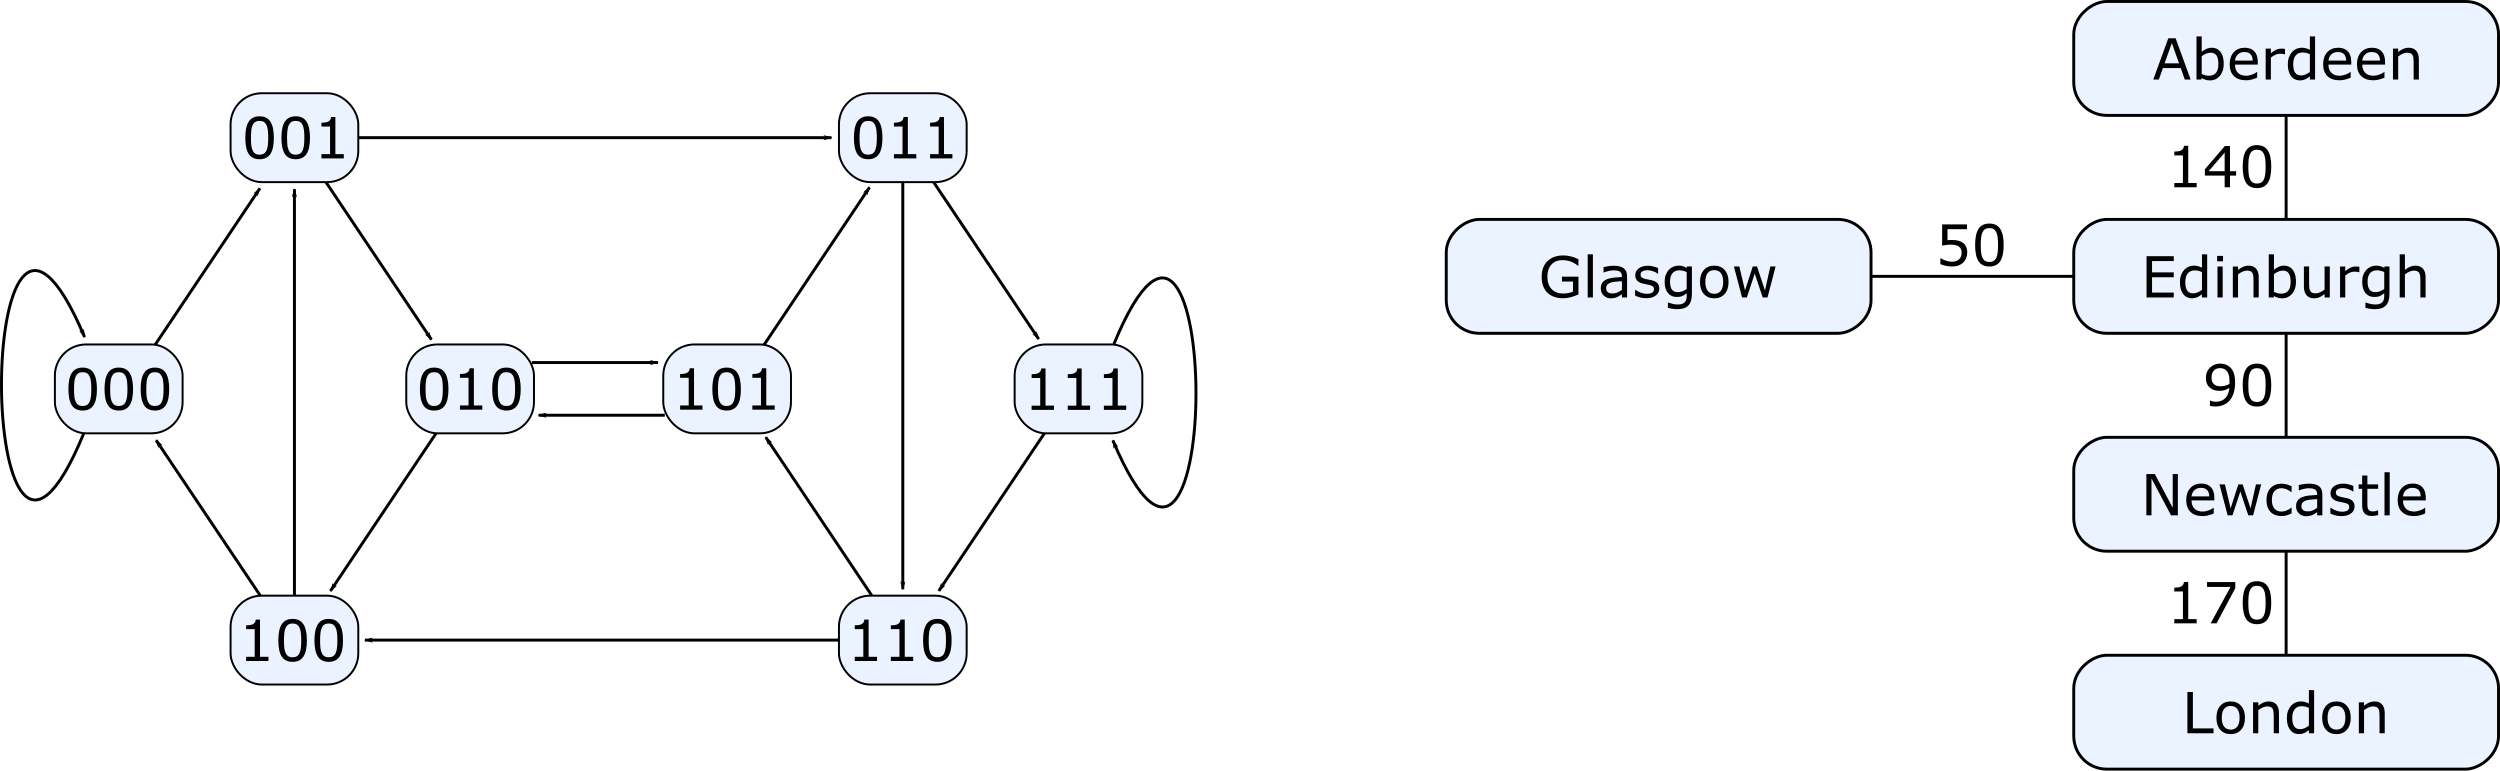 <?xml version="1.0" encoding="UTF-8" standalone="no"?>
<svg
   xmlns:dc="http://purl.org/dc/elements/1.1/"
   xmlns:cc="http://creativecommons.org/ns#"
   xmlns:rdf="http://www.w3.org/1999/02/22-rdf-syntax-ns#"
   xmlns:svg="http://www.w3.org/2000/svg"
   xmlns="http://www.w3.org/2000/svg"
   version="1.1"
   id="svg2"
   viewBox="0 0 1264.172 389.674"
   height="109.975mm"
   width="356.777mm">
  <defs
     id="defs4">
    <marker
       orient="auto"
       refY="0"
       refX="0"
       id="marker6161"
       style="overflow:visible">
      <path
         id="path6163"
         d="M 0,0 5,-5 -12.5,0 5,5 0,0 Z"
         style="fill:#000000;fill-opacity:1;fill-rule:evenodd;stroke:#000000;stroke-width:1pt;stroke-opacity:1"
         transform="matrix(-0.8,0,0,-0.8,-10,0)" />
    </marker>
    <marker
       orient="auto"
       refY="0"
       refX="0"
       id="marker5931"
       style="overflow:visible">
      <path
         id="path5933"
         d="M 0,0 5,-5 -12.5,0 5,5 0,0 Z"
         style="fill:#000000;fill-opacity:1;fill-rule:evenodd;stroke:#000000;stroke-width:1pt;stroke-opacity:1"
         transform="matrix(-0.8,0,0,-0.8,-10,0)" />
    </marker>
    <marker
       orient="auto"
       refY="0"
       refX="0"
       id="marker5704"
       style="overflow:visible">
      <path
         id="path5707"
         d="M 0,0 5,-5 -12.5,0 5,5 0,0 Z"
         style="fill:#000000;fill-opacity:1;fill-rule:evenodd;stroke:#000000;stroke-width:1pt;stroke-opacity:1"
         transform="matrix(-0.8,0,0,-0.8,-10,0)" />
    </marker>
    <marker
       orient="auto"
       refY="0"
       refX="0"
       id="marker5694"
       style="overflow:visible">
      <path
         id="path5696"
         d="M 0,0 5,-5 -12.5,0 5,5 0,0 Z"
         style="fill:#000000;fill-opacity:1;fill-rule:evenodd;stroke:#000000;stroke-width:1pt;stroke-opacity:1"
         transform="matrix(-0.8,0,0,-0.8,-10,0)" />
    </marker>
    <marker
       orient="auto"
       refY="0"
       refX="0"
       id="marker5684"
       style="overflow:visible">
      <path
         id="path5686"
         d="M 0,0 5,-5 -12.5,0 5,5 0,0 Z"
         style="fill:#000000;fill-opacity:1;fill-rule:evenodd;stroke:#000000;stroke-width:1pt;stroke-opacity:1"
         transform="matrix(-0.8,0,0,-0.8,-10,0)" />
    </marker>
    <marker
       orient="auto"
       refY="0"
       refX="0"
       id="marker5674"
       style="overflow:visible">
      <path
         id="path5676"
         d="M 0,0 5,-5 -12.5,0 5,5 0,0 Z"
         style="fill:#000000;fill-opacity:1;fill-rule:evenodd;stroke:#000000;stroke-width:1pt;stroke-opacity:1"
         transform="matrix(-0.8,0,0,-0.8,-10,0)" />
    </marker>
    <marker
       orient="auto"
       refY="0"
       refX="0"
       id="marker5452"
       style="overflow:visible">
      <path
         id="path5454"
         d="M 0,0 5,-5 -12.5,0 5,5 0,0 Z"
         style="fill:#000000;fill-opacity:1;fill-rule:evenodd;stroke:#000000;stroke-width:1pt;stroke-opacity:1"
         transform="matrix(-0.8,0,0,-0.8,-10,0)" />
    </marker>
    <marker
       orient="auto"
       refY="0"
       refX="0"
       id="marker5442"
       style="overflow:visible">
      <path
         id="path5444"
         d="M 0,0 5,-5 -12.5,0 5,5 0,0 Z"
         style="fill:#000000;fill-opacity:1;fill-rule:evenodd;stroke:#000000;stroke-width:1pt;stroke-opacity:1"
         transform="matrix(-0.8,0,0,-0.8,-10,0)" />
    </marker>
    <marker
       orient="auto"
       refY="0"
       refX="0"
       id="marker5432"
       style="overflow:visible">
      <path
         id="path5434"
         d="M 0,0 5,-5 -12.5,0 5,5 0,0 Z"
         style="fill:#000000;fill-opacity:1;fill-rule:evenodd;stroke:#000000;stroke-width:1pt;stroke-opacity:1"
         transform="matrix(-0.8,0,0,-0.8,-10,0)" />
    </marker>
    <marker
       orient="auto"
       refY="0"
       refX="0"
       id="marker5214"
       style="overflow:visible">
      <path
         id="path5216"
         d="M 0,0 5,-5 -12.5,0 5,5 0,0 Z"
         style="fill:#000000;fill-opacity:1;fill-rule:evenodd;stroke:#000000;stroke-width:1pt;stroke-opacity:1"
         transform="matrix(-0.8,0,0,-0.8,-10,0)" />
    </marker>
    <marker
       orient="auto"
       refY="0"
       refX="0"
       id="marker5204"
       style="overflow:visible">
      <path
         id="path5206"
         d="M 0,0 5,-5 -12.5,0 5,5 0,0 Z"
         style="fill:#000000;fill-opacity:1;fill-rule:evenodd;stroke:#000000;stroke-width:1pt;stroke-opacity:1"
         transform="matrix(-0.8,0,0,-0.8,-10,0)" />
    </marker>
    <marker
       orient="auto"
       refY="0"
       refX="0"
       id="marker5194"
       style="overflow:visible">
      <path
         id="path5196"
         d="M 0,0 5,-5 -12.5,0 5,5 0,0 Z"
         style="fill:#000000;fill-opacity:1;fill-rule:evenodd;stroke:#000000;stroke-width:1pt;stroke-opacity:1"
         transform="matrix(-0.8,0,0,-0.8,-10,0)" />
    </marker>
    <marker
       orient="auto"
       refY="0"
       refX="0"
       id="marker5184"
       style="overflow:visible">
      <path
         id="path5186"
         d="M 0,0 5,-5 -12.5,0 5,5 0,0 Z"
         style="fill:#000000;fill-opacity:1;fill-rule:evenodd;stroke:#000000;stroke-width:1pt;stroke-opacity:1"
         transform="matrix(-0.8,0,0,-0.8,-10,0)" />
    </marker>
    <marker
       orient="auto"
       refY="0"
       refX="0"
       id="marker5174"
       style="overflow:visible">
      <path
         id="path5176"
         d="M 0,0 5,-5 -12.5,0 5,5 0,0 Z"
         style="fill:#000000;fill-opacity:1;fill-rule:evenodd;stroke:#000000;stroke-width:1pt;stroke-opacity:1"
         transform="matrix(-0.8,0,0,-0.8,-10,0)" />
    </marker>
    <marker
       orient="auto"
       refY="0"
       refX="0"
       id="marker5164"
       style="overflow:visible">
      <path
         id="path5166"
         d="M 0,0 5,-5 -12.5,0 5,5 0,0 Z"
         style="fill:#000000;fill-opacity:1;fill-rule:evenodd;stroke:#000000;stroke-width:1pt;stroke-opacity:1"
         transform="matrix(-0.8,0,0,-0.8,-10,0)" />
    </marker>
    <marker
       style="overflow:visible"
       id="marker5713"
       refX="0"
       refY="0"
       orient="auto">
      <path
         transform="matrix(-0.8,0,0,-0.8,-10,0)"
         style="fill:#000000;fill-opacity:1;fill-rule:evenodd;stroke:#000000;stroke-width:1pt;stroke-opacity:1"
         d="M 0,0 5,-5 -12.5,0 5,5 0,0 Z"
         id="path5715" />
    </marker>
    <marker
       style="overflow:visible"
       id="marker5523"
       refX="0"
       refY="0"
       orient="auto">
      <path
         transform="matrix(0.8,0,0,0.8,5.92,0.8)"
         style="fill:#000000;fill-opacity:1;fill-rule:evenodd;stroke:#000000;stroke-width:1pt;stroke-opacity:1"
         d="m -2.5,-1 c 0,2.76 -2.24,5 -5,5 -2.76,0 -5,-2.24 -5,-5 0,-2.76 2.24,-5 5,-5 2.76,0 5,2.24 5,5 z"
         id="path5525" />
    </marker>
    <marker
       orient="auto"
       refY="0"
       refX="0"
       id="marker11836"
       style="overflow:visible">
      <path
         id="path11838"
         d="M 0,0 5,-5 -12.5,0 5,5 0,0 Z"
         style="fill:#000000;fill-opacity:1;fill-rule:evenodd;stroke:#000000;stroke-width:1pt;stroke-opacity:1"
         transform="matrix(-0.8,0,0,-0.8,-10,0)" />
    </marker>
    <marker
       orient="auto"
       refY="0"
       refX="0"
       id="marker11658"
       style="overflow:visible">
      <path
         id="path11660"
         d="m -2.5,-1 c 0,2.76 -2.24,5 -5,5 -2.76,0 -5,-2.24 -5,-5 0,-2.76 2.24,-5 5,-5 2.76,0 5,2.24 5,5 z"
         style="fill:#000000;fill-opacity:1;fill-rule:evenodd;stroke:#000000;stroke-width:1pt;stroke-opacity:1"
         transform="matrix(0.8,0,0,0.8,5.92,0.8)" />
    </marker>
    <marker
       style="overflow:visible"
       id="marker9726"
       refX="0"
       refY="0"
       orient="auto">
      <path
         transform="matrix(-0.8,0,0,-0.8,-10,0)"
         style="fill:#000000;fill-opacity:1;fill-rule:evenodd;stroke:#000000;stroke-width:1pt;stroke-opacity:1"
         d="M 0,0 5,-5 -12.5,0 5,5 0,0 Z"
         id="path9728" />
    </marker>
    <marker
       style="overflow:visible"
       id="marker9584"
       refX="0"
       refY="0"
       orient="auto">
      <path
         transform="matrix(0.8,0,0,0.8,5.92,0.8)"
         style="fill:#000000;fill-opacity:1;fill-rule:evenodd;stroke:#000000;stroke-width:1pt;stroke-opacity:1"
         d="m -2.5,-1 c 0,2.76 -2.24,5 -5,5 -2.76,0 -5,-2.24 -5,-5 0,-2.76 2.24,-5 5,-5 2.76,0 5,2.24 5,5 z"
         id="path9586" />
    </marker>
    <marker
       orient="auto"
       refY="0"
       refX="0"
       id="marker8157"
       style="overflow:visible">
      <path
         id="path8159"
         d="M 0,0 5,-5 -12.5,0 5,5 0,0 Z"
         style="fill:#000000;fill-opacity:1;fill-rule:evenodd;stroke:#000000;stroke-width:1pt;stroke-opacity:1"
         transform="matrix(-0.8,0,0,-0.8,-10,0)" />
    </marker>
    <marker
       orient="auto"
       refY="0"
       refX="0"
       id="marker8033"
       style="overflow:visible">
      <path
         id="path8035"
         d="m -2.5,-1 c 0,2.76 -2.24,5 -5,5 -2.76,0 -5,-2.24 -5,-5 0,-2.76 2.24,-5 5,-5 2.76,0 5,2.24 5,5 z"
         style="fill:#000000;fill-opacity:1;fill-rule:evenodd;stroke:#000000;stroke-width:1pt;stroke-opacity:1"
         transform="matrix(0.8,0,0,0.8,5.92,0.8)" />
    </marker>
    <marker
       orient="auto"
       refY="0"
       refX="0"
       id="marker7915"
       style="overflow:visible">
      <path
         id="path7917"
         d="m -2.5,-1 c 0,2.76 -2.24,5 -5,5 -2.76,0 -5,-2.24 -5,-5 0,-2.76 2.24,-5 5,-5 2.76,0 5,2.24 5,5 z"
         style="fill:#000000;fill-opacity:1;fill-rule:evenodd;stroke:#000000;stroke-width:1pt;stroke-opacity:1"
         transform="matrix(0.8,0,0,0.8,5.92,0.8)" />
    </marker>
    <marker
       style="overflow:visible"
       id="EmptyTriangleOutL"
       refX="0"
       refY="0"
       orient="auto">
      <path
         transform="matrix(0.8,0,0,0.8,-4.8,0)"
         style="fill:#ffffff;fill-rule:evenodd;stroke:#000000;stroke-width:1pt;stroke-opacity:1"
         d="m 5.77,0 -8.65,5 0,-10 8.65,5 z"
         id="path5679" />
    </marker>
    <marker
       style="overflow:visible"
       id="CurveOut"
       refX="0"
       refY="0"
       orient="auto">
      <path
         transform="scale(0.6,0.6)"
         style="fill:none;fill-rule:evenodd;stroke:#000000;stroke-width:1pt;stroke-opacity:1"
         d="m -5.413,-5.046 c 2.76,0 5,2.24 5,5 0,2.76 -2.24,5 -5,5"
         id="path5706" />
    </marker>
    <marker
       style="overflow:visible"
       id="EmptyDiamondM"
       refX="0"
       refY="0"
       orient="auto">
      <path
         transform="scale(0.4,0.4)"
         style="fill:#ffffff;fill-rule:evenodd;stroke:#000000;stroke-width:1pt;stroke-opacity:1"
         d="M 0,-7.071 -7.071,0 0,7.071 7.071,0 0,-7.071 Z"
         id="path5628" />
    </marker>
    <marker
       style="overflow:visible"
       id="EmptyDiamondL"
       refX="0"
       refY="0"
       orient="auto">
      <path
         transform="scale(0.8,0.8)"
         style="fill:#ffffff;fill-rule:evenodd;stroke:#000000;stroke-width:1pt;stroke-opacity:1"
         d="M 0,-7.071 -7.071,0 0,7.071 7.071,0 0,-7.071 Z"
         id="path5625" />
    </marker>
    <marker
       style="overflow:visible"
       id="marker12202"
       refX="0"
       refY="0"
       orient="auto">
      <path
         transform="matrix(-0.8,0,0,-0.8,-10,0)"
         style="fill:#000000;fill-opacity:1;fill-rule:evenodd;stroke:#000000;stroke-width:1pt;stroke-opacity:1"
         d="M 0,0 5,-5 -12.5,0 5,5 0,0 Z"
         id="path12204" />
    </marker>
    <marker
       style="overflow:visible"
       id="marker12096"
       refX="0"
       refY="0"
       orient="auto">
      <path
         transform="matrix(0.8,0,0,0.8,5.92,0.8)"
         style="fill:#000000;fill-opacity:1;fill-rule:evenodd;stroke:#000000;stroke-width:1pt;stroke-opacity:1"
         d="m -2.5,-1 c 0,2.76 -2.24,5 -5,5 -2.76,0 -5,-2.24 -5,-5 0,-2.76 2.24,-5 5,-5 2.76,0 5,2.24 5,5 z"
         id="path12098" />
    </marker>
    <marker
       style="overflow:visible"
       id="marker11996"
       refX="0"
       refY="0"
       orient="auto">
      <path
         transform="matrix(0.8,0,0,0.8,5.92,0.8)"
         style="fill:#000000;fill-opacity:1;fill-rule:evenodd;stroke:#000000;stroke-width:1pt;stroke-opacity:1"
         d="m -2.5,-1 c 0,2.76 -2.24,5 -5,5 -2.76,0 -5,-2.24 -5,-5 0,-2.76 2.24,-5 5,-5 2.76,0 5,2.24 5,5 z"
         id="path11998" />
    </marker>
    <marker
       orient="auto"
       refY="0"
       refX="0"
       id="marker11232"
       style="overflow:visible">
      <path
         id="path11234"
         d="m -2.5,-1 c 0,2.76 -2.24,5 -5,5 -2.76,0 -5,-2.24 -5,-5 0,-2.76 2.24,-5 5,-5 2.76,0 5,2.24 5,5 z"
         style="fill:#000000;fill-opacity:1;fill-rule:evenodd;stroke:#000000;stroke-width:1pt;stroke-opacity:1"
         transform="matrix(0.8,0,0,0.8,5.92,0.8)" />
    </marker>
    <marker
       orient="auto"
       refY="0"
       refX="0"
       id="marker11156"
       style="overflow:visible">
      <path
         id="path11158"
         d="m -2.5,-1 c 0,2.76 -2.24,5 -5,5 -2.76,0 -5,-2.24 -5,-5 0,-2.76 2.24,-5 5,-5 2.76,0 5,2.24 5,5 z"
         style="fill:#000000;fill-opacity:1;fill-rule:evenodd;stroke:#000000;stroke-width:1pt;stroke-opacity:1"
         transform="matrix(0.8,0,0,0.8,5.92,0.8)" />
    </marker>
    <marker
       orient="auto"
       refY="0"
       refX="0"
       id="marker6218"
       style="overflow:visible">
      <path
         id="path6220"
         d="M 0,0 5,-5 -12.5,0 5,5 0,0 Z"
         style="fill:#000000;fill-opacity:1;fill-rule:evenodd;stroke:#000000;stroke-width:1pt;stroke-opacity:1"
         transform="matrix(-0.8,0,0,-0.8,-10,0)" />
    </marker>
    <marker
       orient="auto"
       refY="0"
       refX="0"
       id="marker6160"
       style="overflow:visible">
      <path
         id="path6162"
         d="M 0,0 5,-5 -12.5,0 5,5 0,0 Z"
         style="fill:#000000;fill-opacity:1;fill-rule:evenodd;stroke:#000000;stroke-width:1pt;stroke-opacity:1"
         transform="matrix(-0.8,0,0,-0.8,-10,0)" />
    </marker>
    <marker
       orient="auto"
       refY="0"
       refX="0"
       id="marker5820"
       style="overflow:visible">
      <path
         id="path5822"
         d="m -2.5,-1 c 0,2.76 -2.24,5 -5,5 -2.76,0 -5,-2.24 -5,-5 0,-2.76 2.24,-5 5,-5 2.76,0 5,2.24 5,5 z"
         style="fill:#000000;fill-opacity:1;fill-rule:evenodd;stroke:#000000;stroke-width:1pt;stroke-opacity:1"
         transform="matrix(0.8,0,0,0.8,5.92,0.8)" />
    </marker>
    <marker
       orient="auto"
       refY="0"
       refX="0"
       id="marker5792"
       style="overflow:visible">
      <path
         id="path5794"
         d="m -2.5,-1 c 0,2.76 -2.24,5 -5,5 -2.76,0 -5,-2.24 -5,-5 0,-2.76 2.24,-5 5,-5 2.76,0 5,2.24 5,5 z"
         style="fill:#000000;fill-opacity:1;fill-rule:evenodd;stroke:#000000;stroke-width:1pt;stroke-opacity:1"
         transform="matrix(0.8,0,0,0.8,5.92,0.8)" />
    </marker>
    <marker
       style="overflow:visible"
       id="marker5523-8"
       refX="0"
       refY="0"
       orient="auto">
      <path
         transform="matrix(0.8,0,0,0.8,5.92,0.8)"
         style="fill:#000000;fill-opacity:1;fill-rule:evenodd;stroke:#000000;stroke-width:1pt;stroke-opacity:1"
         d="m -2.5,-1 c 0,2.76 -2.24,5 -5,5 -2.76,0 -5,-2.24 -5,-5 0,-2.76 2.24,-5 5,-5 2.76,0 5,2.24 5,5 z"
         id="path5525-1" />
    </marker>
    <marker
       style="overflow:visible"
       id="marker5713-8"
       refX="0"
       refY="0"
       orient="auto">
      <path
         transform="matrix(-0.8,0,0,-0.8,-10,0)"
         style="fill:#000000;fill-opacity:1;fill-rule:evenodd;stroke:#000000;stroke-width:1pt;stroke-opacity:1"
         d="M 0,0 5,-5 -12.5,0 5,5 0,0 Z"
         id="path5715-4" />
    </marker>
    <marker
       style="overflow:visible"
       id="marker5713-7"
       refX="0"
       refY="0"
       orient="auto">
      <path
         transform="matrix(-0.8,0,0,-0.8,-10,0)"
         style="fill:#000000;fill-opacity:1;fill-rule:evenodd;stroke:#000000;stroke-width:1pt;stroke-opacity:1"
         d="M 0,0 5,-5 -12.5,0 5,5 0,0 Z"
         id="path5715-42" />
    </marker>
    <marker
       orient="auto"
       refY="0"
       refX="0"
       id="marker7844"
       style="overflow:visible">
      <path
         id="path7846"
         d="M 0,0 5,-5 -12.5,0 5,5 0,0 Z"
         style="fill:#000000;fill-opacity:1;fill-rule:evenodd;stroke:#000000;stroke-width:1pt;stroke-opacity:1"
         transform="matrix(-0.8,0,0,-0.8,-10,0)" />
    </marker>
    <marker
       style="overflow:visible"
       id="marker15629"
       refX="0"
       refY="0"
       orient="auto">
      <path
         transform="matrix(-0.8,0,0,-0.8,-10,0)"
         style="fill:#000000;fill-opacity:1;fill-rule:evenodd;stroke:#000000;stroke-width:1pt;stroke-opacity:1"
         d="M 0,0 5,-5 -12.5,0 5,5 0,0 Z"
         id="path15631" />
    </marker>
    <marker
       orient="auto"
       refY="0"
       refX="0"
       id="marker17327"
       style="overflow:visible">
      <path
         id="path17329"
         d="M 0,0 5,-5 -12.5,0 5,5 0,0 Z"
         style="fill:#000000;fill-opacity:1;fill-rule:evenodd;stroke:#000000;stroke-width:1pt;stroke-opacity:1"
         transform="matrix(-0.8,0,0,-0.8,-10,0)" />
    </marker>
    <marker
       style="overflow:visible"
       id="marker17753"
       refX="0"
       refY="0"
       orient="auto">
      <path
         transform="matrix(-0.8,0,0,-0.8,-10,0)"
         style="fill:#000000;fill-opacity:1;fill-rule:evenodd;stroke:#000000;stroke-width:1pt;stroke-opacity:1"
         d="M 0,0 5,-5 -12.5,0 5,5 0,0 Z"
         id="path17755" />
    </marker>
    <marker
       orient="auto"
       refY="0"
       refX="0"
       id="marker22477"
       style="overflow:visible">
      <path
         id="path22479"
         d="M 0,0 5,-5 -12.5,0 5,5 0,0 Z"
         style="fill:#000000;fill-opacity:1;fill-rule:evenodd;stroke:#000000;stroke-width:1pt;stroke-opacity:1"
         transform="matrix(-0.8,0,0,-0.8,-10,0)" />
    </marker>
    <marker
       orient="auto"
       refY="0"
       refX="0"
       id="marker5969"
       style="overflow:visible">
      <path
         id="path5971"
         d="m -2.5,-1 c 0,2.76 -2.24,5 -5,5 -2.76,0 -5,-2.24 -5,-5 0,-2.76 2.24,-5 5,-5 2.76,0 5,2.24 5,5 z"
         style="fill:#000000;fill-opacity:1;fill-rule:evenodd;stroke:#000000;stroke-width:1pt;stroke-opacity:1"
         transform="matrix(0.8,0,0,0.8,5.92,0.8)" />
    </marker>
    <marker
       orient="auto"
       refY="0"
       refX="0"
       id="marker6177"
       style="overflow:visible">
      <path
         id="path6179"
         d="M 0,0 5,-5 -12.5,0 5,5 0,0 Z"
         style="fill:#000000;fill-opacity:1;fill-rule:evenodd;stroke:#000000;stroke-width:1pt;stroke-opacity:1"
         transform="matrix(-0.8,0,0,-0.8,-10,0)" />
    </marker>
    <clipPath
       id="clip1">
      <path
         id="path7"
         d="m 0,340.156 481.891,0 L 481.891,0 0,0 0,340.156 Z m 0,0" />
    </clipPath>
    <filter
       id="filter8947"
       style="color-interpolation-filters:sRGB">
      <feComposite
         k4="0"
         k3="0"
         id="feComposite8949"
         result="composite1"
         k2="1"
         k1="0"
         operator="arithmetic"
         in2="SourceGraphic" />
      <feColorMatrix
         id="feColorMatrix8951"
         result="colormatrix1"
         type="saturate"
         values="0"
         in="composite1" />
      <feFlood
         id="feFlood8953"
         result="flood1"
         flood-color="rgb(88,135,198)"
         flood-opacity="1" />
      <feBlend
         id="feBlend8955"
         result="blend1"
         mode="screen"
         in2="colormatrix1"
         in="flood1" />
      <feBlend
         id="feBlend8957"
         result="blend2"
         mode="multiply"
         in2="blend1" />
      <feColorMatrix
         id="feColorMatrix8959"
         result="colormatrix2"
         type="saturate"
         values="1"
         in="blend2" />
      <feComposite
         id="feComposite8961"
         result="fbSourceGraphic"
         operator="in"
         in2="SourceGraphic"
         in="colormatrix2" />
      <feColorMatrix
         id="feColorMatrix9523"
         values="0 0 0 -1 0 0 0 0 -1 0 0 0 0 -1 0 0 0 0 1 0"
         in="fbSourceGraphic"
         result="fbSourceGraphicAlpha" />
      <feComposite
         k4="0"
         k3="0"
         in="fbSourceGraphic"
         result="composite1"
         k2="1"
         k1="0"
         operator="arithmetic"
         in2="fbSourceGraphic"
         id="feComposite9525" />
      <feColorMatrix
         result="colormatrix1"
         type="saturate"
         values="0"
         in="composite1"
         id="feColorMatrix9527" />
      <feFlood
         result="flood1"
         flood-color="rgb(35,97,180)"
         flood-opacity="1"
         id="feFlood9529" />
      <feBlend
         result="blend1"
         mode="screen"
         in="flood1"
         in2="colormatrix1"
         id="feBlend9531" />
      <feBlend
         result="blend2"
         mode="multiply"
         in2="blend1"
         id="feBlend9533" />
      <feColorMatrix
         result="colormatrix2"
         type="saturate"
         values="1"
         in="blend2"
         id="feColorMatrix9535" />
      <feComposite
         result="fbSourceGraphic"
         operator="in"
         in="colormatrix2"
         in2="fbSourceGraphic"
         id="feComposite9537" />
      <feColorMatrix
         id="feColorMatrix9587"
         values="0 0 0 -1 0 0 0 0 -1 0 0 0 0 -1 0 0 0 0 1 0"
         in="fbSourceGraphic"
         result="fbSourceGraphicAlpha" />
      <feComposite
         k4="0"
         k3="0"
         in="fbSourceGraphic"
         result="composite1"
         k2="1"
         k1="0"
         operator="arithmetic"
         in2="fbSourceGraphic"
         id="feComposite9589" />
      <feColorMatrix
         result="colormatrix1"
         type="saturate"
         values="0"
         in="composite1"
         id="feColorMatrix9591" />
      <feFlood
         result="flood1"
         flood-color="rgb(35,97,180)"
         flood-opacity="1"
         id="feFlood9593" />
      <feBlend
         result="blend1"
         mode="screen"
         in="flood1"
         in2="colormatrix1"
         id="feBlend9595" />
      <feBlend
         result="blend2"
         mode="multiply"
         in2="blend1"
         id="feBlend9597" />
      <feColorMatrix
         result="colormatrix2"
         type="saturate"
         values="1"
         in="blend2"
         id="feColorMatrix9599" />
      <feComposite
         result="composite2"
         operator="in"
         in="colormatrix2"
         in2="fbSourceGraphic"
         id="feComposite9601" />
    </filter>
    <filter
       id="filter8963"
       style="color-interpolation-filters:sRGB">
      <feComposite
         k4="0"
         k3="0"
         id="feComposite8965"
         result="composite1"
         k2="1"
         k1="0"
         operator="arithmetic"
         in2="SourceGraphic" />
      <feColorMatrix
         id="feColorMatrix8967"
         result="colormatrix1"
         type="saturate"
         values="0"
         in="composite1" />
      <feFlood
         id="feFlood8969"
         result="flood1"
         flood-color="rgb(88,135,198)"
         flood-opacity="1" />
      <feBlend
         id="feBlend8971"
         result="blend1"
         mode="screen"
         in2="colormatrix1"
         in="flood1" />
      <feBlend
         id="feBlend8973"
         result="blend2"
         mode="multiply"
         in2="blend1" />
      <feColorMatrix
         id="feColorMatrix8975"
         result="colormatrix2"
         type="saturate"
         values="1"
         in="blend2" />
      <feComposite
         id="feComposite8977"
         result="fbSourceGraphic"
         operator="in"
         in2="SourceGraphic"
         in="colormatrix2" />
      <feColorMatrix
         id="feColorMatrix9539"
         values="0 0 0 -1 0 0 0 0 -1 0 0 0 0 -1 0 0 0 0 1 0"
         in="fbSourceGraphic"
         result="fbSourceGraphicAlpha" />
      <feComposite
         k4="0"
         k3="0"
         in="fbSourceGraphic"
         result="composite1"
         k2="1"
         k1="0"
         operator="arithmetic"
         in2="fbSourceGraphic"
         id="feComposite9541" />
      <feColorMatrix
         result="colormatrix1"
         type="saturate"
         values="0"
         in="composite1"
         id="feColorMatrix9543" />
      <feFlood
         result="flood1"
         flood-color="rgb(35,97,180)"
         flood-opacity="1"
         id="feFlood9545" />
      <feBlend
         result="blend1"
         mode="screen"
         in="flood1"
         in2="colormatrix1"
         id="feBlend9547" />
      <feBlend
         result="blend2"
         mode="multiply"
         in2="blend1"
         id="feBlend9549" />
      <feColorMatrix
         result="colormatrix2"
         type="saturate"
         values="1"
         in="blend2"
         id="feColorMatrix9551" />
      <feComposite
         result="fbSourceGraphic"
         operator="in"
         in="colormatrix2"
         in2="fbSourceGraphic"
         id="feComposite9553" />
      <feColorMatrix
         id="feColorMatrix9603"
         values="0 0 0 -1 0 0 0 0 -1 0 0 0 0 -1 0 0 0 0 1 0"
         in="fbSourceGraphic"
         result="fbSourceGraphicAlpha" />
      <feComposite
         k4="0"
         k3="0"
         in="fbSourceGraphic"
         result="composite1"
         k2="1"
         k1="0"
         operator="arithmetic"
         in2="fbSourceGraphic"
         id="feComposite9605" />
      <feColorMatrix
         result="colormatrix1"
         type="saturate"
         values="0"
         in="composite1"
         id="feColorMatrix9607" />
      <feFlood
         result="flood1"
         flood-color="rgb(35,97,180)"
         flood-opacity="1"
         id="feFlood9609" />
      <feBlend
         result="blend1"
         mode="screen"
         in="flood1"
         in2="colormatrix1"
         id="feBlend9611" />
      <feBlend
         result="blend2"
         mode="multiply"
         in2="blend1"
         id="feBlend9613" />
      <feColorMatrix
         result="colormatrix2"
         type="saturate"
         values="1"
         in="blend2"
         id="feColorMatrix9615" />
      <feComposite
         result="composite2"
         operator="in"
         in="colormatrix2"
         in2="fbSourceGraphic"
         id="feComposite9617" />
    </filter>
    <filter
       id="filter8979"
       style="color-interpolation-filters:sRGB">
      <feComposite
         k4="0"
         k3="0"
         id="feComposite8981"
         result="composite1"
         k2="1"
         k1="0"
         operator="arithmetic"
         in2="SourceGraphic" />
      <feColorMatrix
         id="feColorMatrix8983"
         result="colormatrix1"
         type="saturate"
         values="0"
         in="composite1" />
      <feFlood
         id="feFlood8985"
         result="flood1"
         flood-color="rgb(88,135,198)"
         flood-opacity="1" />
      <feBlend
         id="feBlend8987"
         result="blend1"
         mode="screen"
         in2="colormatrix1"
         in="flood1" />
      <feBlend
         id="feBlend8989"
         result="blend2"
         mode="multiply"
         in2="blend1" />
      <feColorMatrix
         id="feColorMatrix8991"
         result="colormatrix2"
         type="saturate"
         values="1"
         in="blend2" />
      <feComposite
         id="feComposite8993"
         result="fbSourceGraphic"
         operator="in"
         in2="SourceGraphic"
         in="colormatrix2" />
      <feColorMatrix
         id="feColorMatrix9555"
         values="0 0 0 -1 0 0 0 0 -1 0 0 0 0 -1 0 0 0 0 1 0"
         in="fbSourceGraphic"
         result="fbSourceGraphicAlpha" />
      <feComposite
         k4="0"
         k3="0"
         in="fbSourceGraphic"
         result="composite1"
         k2="1"
         k1="0"
         operator="arithmetic"
         in2="fbSourceGraphic"
         id="feComposite9557" />
      <feColorMatrix
         result="colormatrix1"
         type="saturate"
         values="0"
         in="composite1"
         id="feColorMatrix9559" />
      <feFlood
         result="flood1"
         flood-color="rgb(35,97,180)"
         flood-opacity="1"
         id="feFlood9561" />
      <feBlend
         result="blend1"
         mode="screen"
         in="flood1"
         in2="colormatrix1"
         id="feBlend9563" />
      <feBlend
         result="blend2"
         mode="multiply"
         in2="blend1"
         id="feBlend9565" />
      <feColorMatrix
         result="colormatrix2"
         type="saturate"
         values="1"
         in="blend2"
         id="feColorMatrix9567" />
      <feComposite
         result="fbSourceGraphic"
         operator="in"
         in="colormatrix2"
         in2="fbSourceGraphic"
         id="feComposite9569" />
      <feColorMatrix
         id="feColorMatrix9619"
         values="0 0 0 -1 0 0 0 0 -1 0 0 0 0 -1 0 0 0 0 1 0"
         in="fbSourceGraphic"
         result="fbSourceGraphicAlpha" />
      <feComposite
         k4="0"
         k3="0"
         in="fbSourceGraphic"
         result="composite1"
         k2="1"
         k1="0"
         operator="arithmetic"
         in2="fbSourceGraphic"
         id="feComposite9621" />
      <feColorMatrix
         result="colormatrix1"
         type="saturate"
         values="0"
         in="composite1"
         id="feColorMatrix9623" />
      <feFlood
         result="flood1"
         flood-color="rgb(35,97,180)"
         flood-opacity="1"
         id="feFlood9625" />
      <feBlend
         result="blend1"
         mode="screen"
         in="flood1"
         in2="colormatrix1"
         id="feBlend9627" />
      <feBlend
         result="blend2"
         mode="multiply"
         in2="blend1"
         id="feBlend9629" />
      <feColorMatrix
         result="colormatrix2"
         type="saturate"
         values="1"
         in="blend2"
         id="feColorMatrix9631" />
      <feComposite
         result="composite2"
         operator="in"
         in="colormatrix2"
         in2="fbSourceGraphic"
         id="feComposite9633" />
    </filter>
    <filter
       id="filter8995"
       style="color-interpolation-filters:sRGB">
      <feComposite
         k4="0"
         k3="0"
         id="feComposite8997"
         result="composite1"
         k2="1"
         k1="0"
         operator="arithmetic"
         in2="SourceGraphic" />
      <feColorMatrix
         id="feColorMatrix8999"
         result="colormatrix1"
         type="saturate"
         values="0"
         in="composite1" />
      <feFlood
         id="feFlood9001"
         result="flood1"
         flood-color="rgb(88,135,198)"
         flood-opacity="1" />
      <feBlend
         id="feBlend9003"
         result="blend1"
         mode="screen"
         in2="colormatrix1"
         in="flood1" />
      <feBlend
         id="feBlend9005"
         result="blend2"
         mode="multiply"
         in2="blend1" />
      <feColorMatrix
         id="feColorMatrix9007"
         result="colormatrix2"
         type="saturate"
         values="1"
         in="blend2" />
      <feComposite
         id="feComposite9009"
         result="fbSourceGraphic"
         operator="in"
         in2="SourceGraphic"
         in="colormatrix2" />
      <feColorMatrix
         id="feColorMatrix9571"
         values="0 0 0 -1 0 0 0 0 -1 0 0 0 0 -1 0 0 0 0 1 0"
         in="fbSourceGraphic"
         result="fbSourceGraphicAlpha" />
      <feComposite
         k4="0"
         k3="0"
         in="fbSourceGraphic"
         result="composite1"
         k2="1"
         k1="0"
         operator="arithmetic"
         in2="fbSourceGraphic"
         id="feComposite9573" />
      <feColorMatrix
         result="colormatrix1"
         type="saturate"
         values="0"
         in="composite1"
         id="feColorMatrix9575" />
      <feFlood
         result="flood1"
         flood-color="rgb(35,97,180)"
         flood-opacity="1"
         id="feFlood9577" />
      <feBlend
         result="blend1"
         mode="screen"
         in="flood1"
         in2="colormatrix1"
         id="feBlend9579" />
      <feBlend
         result="blend2"
         mode="multiply"
         in2="blend1"
         id="feBlend9581" />
      <feColorMatrix
         result="colormatrix2"
         type="saturate"
         values="1"
         in="blend2"
         id="feColorMatrix9583" />
      <feComposite
         result="fbSourceGraphic"
         operator="in"
         in="colormatrix2"
         in2="fbSourceGraphic"
         id="feComposite9585" />
      <feColorMatrix
         id="feColorMatrix9635"
         values="0 0 0 -1 0 0 0 0 -1 0 0 0 0 -1 0 0 0 0 1 0"
         in="fbSourceGraphic"
         result="fbSourceGraphicAlpha" />
      <feComposite
         k4="0"
         k3="0"
         in="fbSourceGraphic"
         result="composite1"
         k2="1"
         k1="0"
         operator="arithmetic"
         in2="fbSourceGraphic"
         id="feComposite9637" />
      <feColorMatrix
         result="colormatrix1"
         type="saturate"
         values="0"
         in="composite1"
         id="feColorMatrix9639" />
      <feFlood
         result="flood1"
         flood-color="rgb(35,97,180)"
         flood-opacity="1"
         id="feFlood9641" />
      <feBlend
         result="blend1"
         mode="screen"
         in="flood1"
         in2="colormatrix1"
         id="feBlend9643" />
      <feBlend
         result="blend2"
         mode="multiply"
         in2="blend1"
         id="feBlend9645" />
      <feColorMatrix
         result="colormatrix2"
         type="saturate"
         values="1"
         in="blend2"
         id="feColorMatrix9647" />
      <feComposite
         result="composite2"
         operator="in"
         in="colormatrix2"
         in2="fbSourceGraphic"
         id="feComposite9649" />
    </filter>
  </defs>
  <g
     transform="translate(-0.723,46.29)"
     id="g5471">
    <path
       id="path5505"
       d="m 149.608,255.137 0,-205.75"
       style="opacity:1;fill:none;fill-opacity:1;stroke:#000000;stroke-width:1.496;stroke-miterlimit:10;stroke-dasharray:none;stroke-dashoffset:0;stroke-opacity:1;marker-end:url(#marker6161)" />
    <path
       style="opacity:1;fill:none;fill-opacity:1;stroke:#000000;stroke-width:1.496;stroke-miterlimit:10;stroke-dasharray:none;stroke-dashoffset:0;stroke-opacity:1;marker-end:url(#marker5713-7)"
       d="M 133.287,256.333 79.665,176.283"
       id="path5382" />
    <path
       style="opacity:1;fill:none;fill-opacity:1;stroke:#000000;stroke-width:1.496;stroke-miterlimit:10;stroke-dasharray:none;stroke-dashoffset:0;stroke-opacity:1;marker-end:url(#marker5164)"
       d="m 457.244,45.904 0,205.768"
       id="path6426" />
    <path
       id="path6708"
       d="m 424.65,277.388 -239.392,0"
       style="opacity:1;fill:none;fill-opacity:1;stroke:#000000;stroke-width:1.496;stroke-miterlimit:10;stroke-dasharray:none;stroke-dashoffset:0;stroke-opacity:1;marker-end:url(#marker5174)" />
    <path
       style="opacity:1;fill:none;fill-opacity:1;stroke:#000000;stroke-width:1.496;stroke-miterlimit:10;stroke-dasharray:none;stroke-dashoffset:0;stroke-opacity:1;marker-end:url(#marker5184)"
       d="m 181.794,23.328 239.392,0"
       id="path7200" />
    <path
       id="path7530"
       d="m 336.896,163.68 -63.809,0"
       style="opacity:1;fill:none;fill-opacity:1;stroke:#000000;stroke-width:1.496;stroke-miterlimit:10;stroke-dasharray:none;stroke-dashoffset:0;stroke-opacity:1;marker-end:url(#marker5194)" />
    <path
       style="opacity:1;fill:none;fill-opacity:1;stroke:#000000;stroke-width:1.496;stroke-miterlimit:10;stroke-dasharray:none;stroke-dashoffset:0;stroke-opacity:1;marker-end:url(#marker5204)"
       d="m 269.623,137.036 63.809,0"
       id="path7842" />
    <path
       id="path14289"
       d="M 43.012,173.039 C -11.935,306.072 -12.983,-9.226 43.511,124.165"
       style="opacity:1;fill:none;fill-opacity:1;stroke:#000000;stroke-width:1.496;stroke-miterlimit:10;stroke-dasharray:none;stroke-dashoffset:0;stroke-opacity:1;marker-end:url(#marker5214)" />
    <path
       id="path15009"
       d="m 165.26,45.4 53.622,80.051"
       style="opacity:1;fill:none;fill-opacity:1;stroke:#000000;stroke-width:1.496;stroke-miterlimit:10;stroke-dasharray:none;stroke-dashoffset:0;stroke-opacity:1;marker-end:url(#marker5432)" />
    <path
       id="path15627"
       d="m 441.551,254.837 -53.622,-80.05"
       style="opacity:1;fill:none;fill-opacity:1;stroke:#000000;stroke-width:1.496;stroke-miterlimit:10;stroke-dasharray:none;stroke-dashoffset:0;stroke-opacity:1;marker-end:url(#marker5442)" />
    <path
       style="opacity:1;fill:none;fill-opacity:1;stroke:#000000;stroke-width:1.496;stroke-miterlimit:10;stroke-dasharray:none;stroke-dashoffset:0;stroke-opacity:1;marker-end:url(#marker5452)"
       d="m 472.346,45.108 53.622,80.051"
       id="path16077" />
    <path
       id="path16455"
       d="M 78.528,129.004 132.15,48.953"
       style="opacity:1;fill:none;fill-opacity:1;stroke:#000000;stroke-width:1.496;stroke-miterlimit:10;stroke-dasharray:none;stroke-dashoffset:0;stroke-opacity:1;marker-end:url(#marker5674)" />
    <path
       style="opacity:1;fill:none;fill-opacity:1;stroke:#000000;stroke-width:1.496;stroke-miterlimit:10;stroke-dasharray:none;stroke-dashoffset:0;stroke-opacity:1;marker-end:url(#marker5684)"
       d="m 221.43,172.523 -53.622,80.05"
       id="path16935" />
    <path
       style="opacity:1;fill:none;fill-opacity:1;stroke:#000000;stroke-width:1.496;stroke-miterlimit:10;stroke-dasharray:none;stroke-dashoffset:0;stroke-opacity:1;marker-end:url(#marker5694)"
       d="M 386.792,128.505 440.414,48.454"
       id="path17325" />
    <path
       id="path17751"
       d="m 529.101,172.438 -53.622,80.05"
       style="opacity:1;fill:none;fill-opacity:1;stroke:#000000;stroke-width:1.496;stroke-miterlimit:10;stroke-dasharray:none;stroke-dashoffset:0;stroke-opacity:1;marker-end:url(#marker5704)" />
    <path
       style="opacity:1;fill:none;fill-opacity:1;stroke:#000000;stroke-width:1.496;stroke-miterlimit:10;stroke-dasharray:none;stroke-dashoffset:0;stroke-opacity:1;marker-end:url(#marker5931)"
       d="m 563.956,127.761 c 54.947,-133.032 55.995,182.04 -0.499,48.65"
       id="path22475" />
    <rect
       transform="scale(-1,-1)"
       style="opacity:1;fill:#eaf3ff;fill-opacity:1;stroke:#000000;stroke-width:0.998;stroke-miterlimit:4;stroke-dasharray:none;stroke-dashoffset:0;stroke-opacity:1"
       id="rect4847"
       width="64.579"
       height="44.943"
       x="-400.692"
       y="-172.83"
       ry="15.77" />
    <g
       transform="matrix(0.998,0,0,0.998,-17.155,-17.316)"
       id="text4849"
       style="font-style:italic;font-variant:normal;font-weight:normal;font-stretch:normal;font-size:28.75px;line-height:125%;font-family:'Century Schoolbook';-inkscape-font-specification:'Century Schoolbook, Italic';text-align:start;letter-spacing:0px;word-spacing:0px;writing-mode:lr-tb;text-anchor:start;fill:#000000;fill-opacity:1;stroke:none;stroke-width:1px;stroke-linecap:butt;stroke-linejoin:miter;stroke-opacity:1">
      <path
         id="path5032"
         style="font-style:normal;font-variant:normal;font-weight:normal;font-stretch:normal;font-size:28.75px;line-height:125%;font-family:Courier;-inkscape-font-specification:Courier;text-align:start;writing-mode:lr-tb;text-anchor:start"
         d="m 373.83,178.545 -11.315,0 0,-2.134 4.352,0 0,-14.01 -4.352,0 0,-1.909 q 0.884,0 1.895,-0.14 1.011,-0.154 1.53,-0.435 0.646,-0.351 1.011,-0.884 0.379,-0.547 0.435,-1.46 l 2.176,0 0,18.839 4.268,0 0,2.134 z" />
      <path
         id="path5034"
         style="font-style:normal;font-variant:normal;font-weight:normal;font-stretch:normal;font-size:28.75px;line-height:125%;font-family:Courier;-inkscape-font-specification:Courier;text-align:start;writing-mode:lr-tb;text-anchor:start"
         d="m 393.301,168.087 q 0,5.629 -1.769,8.268 -1.755,2.625 -5.461,2.625 -3.762,0 -5.503,-2.667 -1.727,-2.667 -1.727,-8.198 0,-5.573 1.755,-8.226 1.755,-2.667 5.475,-2.667 3.762,0 5.489,2.709 1.741,2.695 1.741,8.156 z m -3.692,6.373 q 0.491,-1.137 0.66,-2.667 0.182,-1.544 0.182,-3.706 0,-2.134 -0.182,-3.706 -0.168,-1.572 -0.674,-2.667 -0.491,-1.081 -1.348,-1.628 -0.842,-0.547 -2.176,-0.547 -1.32,0 -2.19,0.547 -0.856,0.547 -1.362,1.656 -0.477,1.039 -0.66,2.709 -0.168,1.671 -0.168,3.664 0,2.19 0.154,3.664 0.154,1.474 0.66,2.639 0.463,1.095 1.306,1.671 0.856,0.576 2.26,0.576 1.32,0 2.19,-0.547 0.87,-0.547 1.348,-1.656 z" />
      <path
         id="path5036"
         style="font-style:normal;font-variant:normal;font-weight:normal;font-stretch:normal;font-size:28.75px;line-height:125%;font-family:Courier;-inkscape-font-specification:Courier;text-align:start;writing-mode:lr-tb;text-anchor:start"
         d="m 410.442,178.545 -11.315,0 0,-2.134 4.352,0 0,-14.01 -4.352,0 0,-1.909 q 0.884,0 1.895,-0.14 1.011,-0.154 1.53,-0.435 0.646,-0.351 1.011,-0.884 0.379,-0.547 0.435,-1.46 l 2.176,0 0,18.839 4.268,0 0,2.134 z" />
    </g>
    <rect
       transform="scale(-1,-1)"
       ry="15.77"
       y="-45.8"
       x="-489.533"
       height="44.943"
       width="64.579"
       id="rect5949"
       style="opacity:1;fill:#eaf3ff;fill-opacity:1;stroke:#000000;stroke-width:0.998;stroke-miterlimit:4;stroke-dasharray:none;stroke-dashoffset:0;stroke-opacity:1" />
    <g
       transform="matrix(0.998,0,0,0.998,-17.155,-17.316)"
       id="text5951"
       style="font-style:italic;font-variant:normal;font-weight:normal;font-stretch:normal;font-size:28.75px;line-height:125%;font-family:'Century Schoolbook';-inkscape-font-specification:'Century Schoolbook, Italic';text-align:start;letter-spacing:0px;word-spacing:0px;writing-mode:lr-tb;text-anchor:start;fill:#000000;fill-opacity:1;stroke:none;stroke-width:1px;stroke-linecap:butt;stroke-linejoin:miter;stroke-opacity:1">
      <path
         id="path5053"
         style="font-style:normal;font-variant:normal;font-weight:normal;font-stretch:normal;font-size:28.75px;line-height:125%;font-family:Courier;-inkscape-font-specification:Courier;text-align:start;writing-mode:lr-tb;text-anchor:start"
         d="m 465.038,40.754 q 0,5.629 -1.769,8.268 -1.755,2.625 -5.461,2.625 -3.762,0 -5.503,-2.667 -1.727,-2.667 -1.727,-8.198 0,-5.573 1.755,-8.226 1.755,-2.667 5.475,-2.667 3.762,0 5.489,2.709 1.741,2.695 1.741,8.156 z m -3.692,6.373 q 0.491,-1.137 0.66,-2.667 0.182,-1.544 0.182,-3.706 0,-2.134 -0.182,-3.706 -0.168,-1.572 -0.674,-2.667 -0.491,-1.081 -1.348,-1.628 -0.842,-0.547 -2.176,-0.547 -1.32,0 -2.19,0.547 -0.856,0.547 -1.362,1.656 -0.477,1.039 -0.66,2.709 -0.168,1.671 -0.168,3.664 0,2.19 0.154,3.664 0.154,1.474 0.66,2.639 0.463,1.095 1.306,1.671 0.856,0.576 2.26,0.576 1.32,0 2.19,-0.547 0.87,-0.547 1.348,-1.656 z" />
      <path
         id="path5055"
         style="font-style:normal;font-variant:normal;font-weight:normal;font-stretch:normal;font-size:28.75px;line-height:125%;font-family:Courier;-inkscape-font-specification:Courier;text-align:start;writing-mode:lr-tb;text-anchor:start"
         d="m 482.178,51.212 -11.315,0 0,-2.134 4.352,0 0,-14.01 -4.352,0 0,-1.909 q 0.884,0 1.895,-0.14 1.011,-0.154 1.53,-0.435 0.646,-0.351 1.011,-0.884 0.379,-0.547 0.435,-1.46 l 2.176,0 0,18.839 4.268,0 0,2.134 z" />
      <path
         id="path5057"
         style="font-style:normal;font-variant:normal;font-weight:normal;font-stretch:normal;font-size:28.75px;line-height:125%;font-family:Courier;-inkscape-font-specification:Courier;text-align:start;writing-mode:lr-tb;text-anchor:start"
         d="m 500.484,51.212 -11.315,0 0,-2.134 4.352,0 0,-14.01 -4.352,0 0,-1.909 q 0.884,0 1.895,-0.14 1.011,-0.154 1.53,-0.435 0.646,-0.351 1.011,-0.884 0.379,-0.547 0.435,-1.46 l 2.176,0 0,18.839 4.268,0 0,2.134 z" />
    </g>
    <rect
       transform="scale(-1,-1)"
       style="opacity:1;fill:#eaf3ff;fill-opacity:1;stroke:#000000;stroke-width:0.998;stroke-miterlimit:4;stroke-dasharray:none;stroke-dashoffset:0;stroke-opacity:1"
       id="rect4807"
       width="64.579"
       height="44.943"
       x="-181.898"
       y="-45.8"
       ry="15.77" />
    <g
       transform="matrix(0.998,0,0,0.998,-17.155,-17.316)"
       id="text4809"
       style="font-style:italic;font-variant:normal;font-weight:normal;font-stretch:normal;font-size:28.75px;line-height:125%;font-family:'Century Schoolbook';-inkscape-font-specification:'Century Schoolbook, Italic';text-align:start;letter-spacing:0px;word-spacing:0px;writing-mode:lr-tb;text-anchor:start;fill:#000000;fill-opacity:1;stroke:none;stroke-width:1px;stroke-linecap:butt;stroke-linejoin:miter;stroke-opacity:1">
      <path
         id="path5060"
         style="font-style:normal;font-variant:normal;font-weight:normal;font-stretch:normal;font-size:28.75px;line-height:125%;font-family:Courier;-inkscape-font-specification:Courier;text-align:start;writing-mode:lr-tb;text-anchor:start"
         d="m 156.668,40.754 q 0,5.629 -1.769,8.268 -1.755,2.625 -5.461,2.625 -3.762,0 -5.503,-2.667 -1.727,-2.667 -1.727,-8.198 0,-5.573 1.755,-8.226 1.755,-2.667 5.475,-2.667 3.762,0 5.489,2.709 1.741,2.695 1.741,8.156 z m -3.692,6.373 q 0.491,-1.137 0.66,-2.667 0.182,-1.544 0.182,-3.706 0,-2.134 -0.182,-3.706 -0.168,-1.572 -0.674,-2.667 -0.491,-1.081 -1.348,-1.628 -0.842,-0.547 -2.176,-0.547 -1.32,0 -2.19,0.547 -0.856,0.547 -1.362,1.656 -0.477,1.039 -0.66,2.709 -0.168,1.671 -0.168,3.664 0,2.19 0.154,3.664 0.154,1.474 0.66,2.639 0.463,1.095 1.306,1.671 0.856,0.576 2.26,0.576 1.32,0 2.19,-0.547 0.87,-0.547 1.348,-1.656 z" />
      <path
         id="path5062"
         style="font-style:normal;font-variant:normal;font-weight:normal;font-stretch:normal;font-size:28.75px;line-height:125%;font-family:Courier;-inkscape-font-specification:Courier;text-align:start;writing-mode:lr-tb;text-anchor:start"
         d="m 174.974,40.754 q 0,5.629 -1.769,8.268 -1.755,2.625 -5.461,2.625 -3.762,0 -5.503,-2.667 -1.727,-2.667 -1.727,-8.198 0,-5.573 1.755,-8.226 1.755,-2.667 5.475,-2.667 3.762,0 5.489,2.709 1.741,2.695 1.741,8.156 z m -3.692,6.373 q 0.491,-1.137 0.66,-2.667 0.182,-1.544 0.182,-3.706 0,-2.134 -0.182,-3.706 -0.168,-1.572 -0.674,-2.667 -0.491,-1.081 -1.348,-1.628 -0.842,-0.547 -2.176,-0.547 -1.32,0 -2.19,0.547 -0.856,0.547 -1.362,1.656 -0.477,1.039 -0.66,2.709 -0.168,1.671 -0.168,3.664 0,2.19 0.154,3.664 0.154,1.474 0.66,2.639 0.463,1.095 1.306,1.671 0.856,0.576 2.26,0.576 1.32,0 2.19,-0.547 0.87,-0.547 1.348,-1.656 z" />
      <path
         id="path5064"
         style="font-style:normal;font-variant:normal;font-weight:normal;font-stretch:normal;font-size:28.75px;line-height:125%;font-family:Courier;-inkscape-font-specification:Courier;text-align:start;writing-mode:lr-tb;text-anchor:start"
         d="m 192.114,51.212 -11.315,0 0,-2.134 4.352,0 0,-14.01 -4.352,0 0,-1.909 q 0.884,0 1.895,-0.14 1.011,-0.154 1.53,-0.435 0.646,-0.351 1.011,-0.884 0.379,-0.547 0.435,-1.46 l 2.176,0 0,18.839 4.268,0 0,2.134 z" />
    </g>
    <rect
       transform="scale(-1,-1)"
       style="opacity:1;fill:#eaf3ff;fill-opacity:1;stroke:#000000;stroke-width:0.998;stroke-miterlimit:4;stroke-dasharray:none;stroke-dashoffset:0;stroke-opacity:1"
       id="rect3522-1"
       width="64.579"
       height="44.943"
       x="-93.057"
       y="-172.83"
       ry="15.77" />
    <g
       transform="matrix(0.998,0,0,0.998,-17.155,-17.316)"
       id="text3524-5"
       style="font-style:italic;font-variant:normal;font-weight:normal;font-stretch:normal;font-size:28.75px;line-height:125%;font-family:'Century Schoolbook';-inkscape-font-specification:'Century Schoolbook, Italic';text-align:start;letter-spacing:0px;word-spacing:0px;writing-mode:lr-tb;text-anchor:start;fill:#000000;fill-opacity:1;stroke:none;stroke-width:1px;stroke-linecap:butt;stroke-linejoin:miter;stroke-opacity:1">
      <path
         id="path5046"
         style="font-style:normal;font-variant:normal;font-weight:normal;font-stretch:normal;font-size:28.75px;line-height:125%;font-family:Courier;-inkscape-font-specification:Courier;text-align:start;writing-mode:lr-tb;text-anchor:start"
         d="m 67.033,168.087 q 0,5.629 -1.769,8.268 -1.755,2.625 -5.461,2.625 -3.762,0 -5.503,-2.667 -1.727,-2.667 -1.727,-8.198 0,-5.573 1.755,-8.226 1.755,-2.667 5.475,-2.667 3.762,0 5.489,2.709 1.741,2.695 1.741,8.156 z m -3.692,6.373 q 0.491,-1.137 0.66,-2.667 0.182,-1.544 0.182,-3.706 0,-2.134 -0.182,-3.706 -0.168,-1.572 -0.674,-2.667 -0.491,-1.081 -1.348,-1.628 -0.842,-0.547 -2.176,-0.547 -1.32,0 -2.19,0.547 -0.856,0.547 -1.362,1.657 -0.477,1.039 -0.66,2.709 -0.168,1.671 -0.168,3.664 0,2.19 0.154,3.664 0.154,1.474 0.66,2.639 0.463,1.095 1.306,1.671 0.856,0.576 2.26,0.576 1.32,0 2.19,-0.547 0.87,-0.547 1.348,-1.657 z" />
      <path
         id="path5048"
         style="font-style:normal;font-variant:normal;font-weight:normal;font-stretch:normal;font-size:28.75px;line-height:125%;font-family:Courier;-inkscape-font-specification:Courier;text-align:start;writing-mode:lr-tb;text-anchor:start"
         d="m 85.338,168.087 q 0,5.629 -1.769,8.268 -1.755,2.625 -5.461,2.625 -3.762,0 -5.503,-2.667 -1.727,-2.667 -1.727,-8.198 0,-5.573 1.755,-8.226 1.755,-2.667 5.475,-2.667 3.762,0 5.489,2.709 1.741,2.695 1.741,8.156 z m -3.692,6.373 q 0.491,-1.137 0.66,-2.667 0.182,-1.544 0.182,-3.706 0,-2.134 -0.182,-3.706 -0.168,-1.572 -0.674,-2.667 -0.491,-1.081 -1.348,-1.628 -0.842,-0.547 -2.176,-0.547 -1.32,0 -2.19,0.547 -0.856,0.547 -1.362,1.657 -0.477,1.039 -0.66,2.709 -0.168,1.671 -0.168,3.664 0,2.19 0.154,3.664 0.154,1.474 0.66,2.639 0.463,1.095 1.306,1.671 0.856,0.576 2.26,0.576 1.32,0 2.19,-0.547 0.87,-0.547 1.348,-1.657 z" />
      <path
         id="path5050"
         style="font-style:normal;font-variant:normal;font-weight:normal;font-stretch:normal;font-size:28.75px;line-height:125%;font-family:Courier;-inkscape-font-specification:Courier;text-align:start;writing-mode:lr-tb;text-anchor:start"
         d="m 103.644,168.087 q 0,5.629 -1.769,8.268 -1.755,2.625 -5.461,2.625 -3.762,0 -5.503,-2.667 -1.727,-2.667 -1.727,-8.198 0,-5.573 1.755,-8.226 1.755,-2.667 5.475,-2.667 3.762,0 5.489,2.709 1.741,2.695 1.741,8.156 z m -3.692,6.373 q 0.491,-1.137 0.66,-2.667 0.182,-1.544 0.182,-3.706 0,-2.134 -0.182,-3.706 -0.168,-1.572 -0.674,-2.667 -0.491,-1.081 -1.348,-1.628 -0.842,-0.547 -2.176,-0.547 -1.32,0 -2.19,0.547 -0.856,0.547 -1.362,1.657 -0.477,1.039 -0.66,2.709 -0.168,1.671 -0.168,3.664 0,2.19 0.154,3.664 0.154,1.474 0.66,2.639 0.463,1.095 1.306,1.671 0.856,0.576 2.26,0.576 1.32,0 2.19,-0.547 0.87,-0.547 1.348,-1.657 z" />
    </g>
    <rect
       transform="scale(-1,-1)"
       ry="15.77"
       y="-299.859"
       x="-181.898"
       height="44.943"
       width="64.579"
       id="rect3528-8"
       style="opacity:1;fill:#eaf3ff;fill-opacity:1;stroke:#000000;stroke-width:0.998;stroke-miterlimit:4;stroke-dasharray:none;stroke-dashoffset:0;stroke-opacity:1" />
    <g
       transform="matrix(0.998,0,0,0.998,-17.155,-17.316)"
       id="text4951-6-7"
       style="font-style:italic;font-variant:normal;font-weight:normal;font-stretch:normal;font-size:28.75px;line-height:125%;font-family:'Century Schoolbook';-inkscape-font-specification:'Century Schoolbook, Italic';text-align:start;letter-spacing:0px;word-spacing:0px;writing-mode:lr-tb;text-anchor:start;fill:#000000;fill-opacity:1;stroke:none;stroke-width:1px;stroke-linecap:butt;stroke-linejoin:miter;stroke-opacity:1">
      <path
         id="path5018"
         style="font-style:normal;font-variant:normal;font-weight:normal;font-stretch:normal;font-size:28.75px;line-height:125%;font-family:Courier;-inkscape-font-specification:Courier;text-align:start;writing-mode:lr-tb;text-anchor:start"
         d="m 153.931,305.878 -11.315,0 0,-2.134 4.352,0 0,-14.01 -4.352,0 0,-1.909 q 0.884,0 1.895,-0.14 1.011,-0.154 1.53,-0.435 0.646,-0.351 1.011,-0.884 0.379,-0.547 0.435,-1.46 l 2.176,0 0,18.839 4.268,0 0,2.134 z" />
      <path
         id="path5020"
         style="font-style:normal;font-variant:normal;font-weight:normal;font-stretch:normal;font-size:28.75px;line-height:125%;font-family:Courier;-inkscape-font-specification:Courier;text-align:start;writing-mode:lr-tb;text-anchor:start"
         d="m 173.401,295.42 q 0,5.629 -1.769,8.268 -1.755,2.625 -5.461,2.625 -3.762,0 -5.503,-2.667 -1.727,-2.667 -1.727,-8.198 0,-5.573 1.755,-8.226 1.755,-2.667 5.475,-2.667 3.762,0 5.489,2.709 1.741,2.695 1.741,8.156 z m -3.692,6.373 q 0.491,-1.137 0.66,-2.667 0.182,-1.544 0.182,-3.706 0,-2.134 -0.182,-3.706 -0.168,-1.572 -0.674,-2.667 -0.491,-1.081 -1.348,-1.628 -0.842,-0.547 -2.176,-0.547 -1.32,0 -2.19,0.547 -0.856,0.547 -1.362,1.656 -0.477,1.039 -0.66,2.709 -0.168,1.671 -0.168,3.664 0,2.19 0.154,3.664 0.154,1.474 0.66,2.639 0.463,1.095 1.306,1.671 0.856,0.576 2.26,0.576 1.32,0 2.19,-0.547 0.87,-0.547 1.348,-1.656 z" />
      <path
         id="path5022"
         style="font-style:normal;font-variant:normal;font-weight:normal;font-stretch:normal;font-size:28.75px;line-height:125%;font-family:Courier;-inkscape-font-specification:Courier;text-align:start;writing-mode:lr-tb;text-anchor:start"
         d="m 191.707,295.42 q 0,5.629 -1.769,8.268 -1.755,2.625 -5.461,2.625 -3.762,0 -5.503,-2.667 -1.727,-2.667 -1.727,-8.198 0,-5.573 1.755,-8.226 1.755,-2.667 5.475,-2.667 3.762,0 5.489,2.709 1.741,2.695 1.741,8.156 z m -3.692,6.373 q 0.491,-1.137 0.66,-2.667 0.182,-1.544 0.182,-3.706 0,-2.134 -0.182,-3.706 -0.168,-1.572 -0.674,-2.667 -0.491,-1.081 -1.348,-1.628 -0.842,-0.547 -2.176,-0.547 -1.32,0 -2.19,0.547 -0.856,0.547 -1.362,1.656 -0.477,1.039 -0.66,2.709 -0.168,1.671 -0.168,3.664 0,2.19 0.154,3.664 0.154,1.474 0.66,2.639 0.463,1.095 1.306,1.671 0.856,0.576 2.26,0.576 1.32,0 2.19,-0.547 0.87,-0.547 1.348,-1.656 z" />
    </g>
    <rect
       transform="scale(-1,-1)"
       style="opacity:1;fill:#eaf3ff;fill-opacity:1;stroke:#000000;stroke-width:0.998;stroke-miterlimit:4;stroke-dasharray:none;stroke-dashoffset:0;stroke-opacity:1"
       id="rect4867"
       width="64.579"
       height="44.943"
       x="-270.738"
       y="-172.83"
       ry="15.77" />
    <g
       transform="matrix(0.998,0,0,0.998,-17.155,-17.316)"
       id="text4869"
       style="font-style:italic;font-variant:normal;font-weight:normal;font-stretch:normal;font-size:28.75px;line-height:125%;font-family:'Century Schoolbook';-inkscape-font-specification:'Century Schoolbook, Italic';text-align:start;letter-spacing:0px;word-spacing:0px;writing-mode:lr-tb;text-anchor:start;fill:#000000;fill-opacity:1;stroke:none;stroke-width:1px;stroke-linecap:butt;stroke-linejoin:miter;stroke-opacity:1">
      <path
         id="path5039"
         style="font-style:normal;font-variant:normal;font-weight:normal;font-stretch:normal;font-size:28.75px;line-height:125%;font-family:Courier;-inkscape-font-specification:Courier;text-align:start;writing-mode:lr-tb;text-anchor:start"
         d="m 245.138,168.087 q 0,5.629 -1.769,8.268 -1.755,2.625 -5.461,2.625 -3.762,0 -5.503,-2.667 -1.727,-2.667 -1.727,-8.198 0,-5.573 1.755,-8.226 1.755,-2.667 5.475,-2.667 3.762,0 5.489,2.709 1.741,2.695 1.741,8.156 z m -3.692,6.373 q 0.491,-1.137 0.66,-2.667 0.182,-1.544 0.182,-3.706 0,-2.134 -0.182,-3.706 -0.168,-1.572 -0.674,-2.667 -0.491,-1.081 -1.348,-1.628 -0.842,-0.547 -2.176,-0.547 -1.32,0 -2.19,0.547 -0.856,0.547 -1.362,1.657 -0.477,1.039 -0.66,2.709 -0.168,1.671 -0.168,3.664 0,2.19 0.154,3.664 0.154,1.474 0.66,2.639 0.463,1.095 1.306,1.671 0.856,0.576 2.26,0.576 1.32,0 2.19,-0.547 0.87,-0.547 1.348,-1.657 z" />
      <path
         id="path5041"
         style="font-style:normal;font-variant:normal;font-weight:normal;font-stretch:normal;font-size:28.75px;line-height:125%;font-family:Courier;-inkscape-font-specification:Courier;text-align:start;writing-mode:lr-tb;text-anchor:start"
         d="m 262.279,178.545 -11.315,0 0,-2.134 4.352,0 0,-14.01 -4.352,0 0,-1.909 q 0.884,0 1.895,-0.14 1.011,-0.154 1.53,-0.435 0.646,-0.351 1.011,-0.884 0.379,-0.547 0.435,-1.46 l 2.176,0 0,18.839 4.268,0 0,2.134 z" />
      <path
         id="path5043"
         style="font-style:normal;font-variant:normal;font-weight:normal;font-stretch:normal;font-size:28.75px;line-height:125%;font-family:Courier;-inkscape-font-specification:Courier;text-align:start;writing-mode:lr-tb;text-anchor:start"
         d="m 281.749,168.087 q 0,5.629 -1.769,8.268 -1.755,2.625 -5.461,2.625 -3.762,0 -5.503,-2.667 -1.727,-2.667 -1.727,-8.198 0,-5.573 1.755,-8.226 1.755,-2.667 5.475,-2.667 3.762,0 5.489,2.709 1.741,2.695 1.741,8.156 z m -3.692,6.373 q 0.491,-1.137 0.66,-2.667 0.182,-1.544 0.182,-3.706 0,-2.134 -0.182,-3.706 -0.168,-1.572 -0.674,-2.667 -0.491,-1.081 -1.348,-1.628 -0.842,-0.547 -2.176,-0.547 -1.32,0 -2.19,0.547 -0.856,0.547 -1.362,1.657 -0.477,1.039 -0.66,2.709 -0.168,1.671 -0.168,3.664 0,2.19 0.154,3.664 0.154,1.474 0.66,2.639 0.463,1.095 1.306,1.671 0.856,0.576 2.26,0.576 1.32,0 2.19,-0.547 0.87,-0.547 1.348,-1.657 z" />
    </g>
    <rect
       transform="scale(-1,-1)"
       style="opacity:1;fill:#eaf3ff;fill-opacity:1;stroke:#000000;stroke-width:0.998;stroke-miterlimit:4;stroke-dasharray:none;stroke-dashoffset:0;stroke-opacity:1"
       id="rect5963"
       width="64.579"
       height="44.943"
       x="-489.533"
       y="-299.859"
       ry="15.77" />
    <g
       transform="matrix(0.998,0,0,0.998,-17.155,-17.316)"
       id="text5965"
       style="font-style:italic;font-variant:normal;font-weight:normal;font-stretch:normal;font-size:28.75px;line-height:125%;font-family:'Century Schoolbook';-inkscape-font-specification:'Century Schoolbook, Italic';text-align:start;letter-spacing:0px;word-spacing:0px;writing-mode:lr-tb;text-anchor:start;fill:#000000;fill-opacity:1;stroke:none;stroke-width:1px;stroke-linecap:butt;stroke-linejoin:miter;stroke-opacity:1">
      <path
         id="path5011"
         style="font-style:normal;font-variant:normal;font-weight:normal;font-stretch:normal;font-size:28.75px;line-height:125%;font-family:Courier;-inkscape-font-specification:Courier;text-align:start;writing-mode:lr-tb;text-anchor:start"
         d="m 462.3,305.878 -11.315,0 0,-2.134 4.352,0 0,-14.01 -4.352,0 0,-1.909 q 0.884,0 1.895,-0.14 1.011,-0.154 1.53,-0.435 0.646,-0.351 1.011,-0.884 0.379,-0.547 0.435,-1.46 l 2.176,0 0,18.839 4.268,0 0,2.134 z" />
      <path
         id="path5013"
         style="font-style:normal;font-variant:normal;font-weight:normal;font-stretch:normal;font-size:28.75px;line-height:125%;font-family:Courier;-inkscape-font-specification:Courier;text-align:start;writing-mode:lr-tb;text-anchor:start"
         d="m 480.606,305.878 -11.315,0 0,-2.134 4.352,0 0,-14.01 -4.352,0 0,-1.909 q 0.884,0 1.895,-0.14 1.011,-0.154 1.53,-0.435 0.646,-0.351 1.011,-0.884 0.379,-0.547 0.435,-1.46 l 2.176,0 0,18.839 4.268,0 0,2.134 z" />
      <path
         id="path5015"
         style="font-style:normal;font-variant:normal;font-weight:normal;font-stretch:normal;font-size:28.75px;line-height:125%;font-family:Courier;-inkscape-font-specification:Courier;text-align:start;writing-mode:lr-tb;text-anchor:start"
         d="m 500.077,295.42 q 0,5.629 -1.769,8.268 -1.755,2.625 -5.461,2.625 -3.762,0 -5.503,-2.667 -1.727,-2.667 -1.727,-8.198 0,-5.573 1.755,-8.226 1.755,-2.667 5.475,-2.667 3.762,0 5.489,2.709 1.741,2.695 1.741,8.156 z m -3.692,6.373 q 0.491,-1.137 0.66,-2.667 0.182,-1.544 0.182,-3.706 0,-2.134 -0.182,-3.706 -0.168,-1.572 -0.674,-2.667 -0.491,-1.081 -1.348,-1.628 -0.842,-0.547 -2.176,-0.547 -1.32,0 -2.19,0.547 -0.856,0.547 -1.362,1.656 -0.477,1.039 -0.66,2.709 -0.168,1.671 -0.168,3.664 0,2.19 0.154,3.664 0.154,1.474 0.66,2.639 0.463,1.095 1.306,1.671 0.856,0.576 2.26,0.576 1.32,0 2.19,-0.547 0.87,-0.547 1.348,-1.656 z" />
    </g>
    <rect
       transform="scale(-1,-1)"
       ry="15.77"
       y="-172.83"
       x="-578.373"
       height="44.943"
       width="64.579"
       id="rect5957"
       style="opacity:1;fill:#eaf3ff;fill-opacity:1;stroke:#000000;stroke-width:0.998;stroke-miterlimit:4;stroke-dasharray:none;stroke-dashoffset:0;stroke-opacity:1" />
    <g
       transform="matrix(0.998,0,0,0.998,-17.155,-17.316)"
       id="text5959"
       style="font-style:italic;font-variant:normal;font-weight:normal;font-stretch:normal;font-size:28.75px;line-height:125%;font-family:'Century Schoolbook';-inkscape-font-specification:'Century Schoolbook, Italic';text-align:start;letter-spacing:0px;word-spacing:0px;writing-mode:lr-tb;text-anchor:start;fill:#000000;fill-opacity:1;stroke:none;stroke-width:1px;stroke-linecap:butt;stroke-linejoin:miter;stroke-opacity:1">
      <path
         id="path5025"
         style="font-style:normal;font-variant:normal;font-weight:normal;font-stretch:normal;font-size:28.75px;line-height:125%;font-family:Courier;-inkscape-font-specification:Courier;text-align:start;writing-mode:lr-tb;text-anchor:start"
         d="m 551.935,178.629 -11.315,0 0,-2.134 4.352,0 0,-14.01 -4.352,0 0,-1.909 q 0.884,0 1.895,-0.14 1.011,-0.154 1.53,-0.435 0.646,-0.351 1.011,-0.884 0.379,-0.547 0.435,-1.46 l 2.176,0 0,18.839 4.268,0 0,2.134 z" />
      <path
         id="path5027"
         style="font-style:normal;font-variant:normal;font-weight:normal;font-stretch:normal;font-size:28.75px;line-height:125%;font-family:Courier;-inkscape-font-specification:Courier;text-align:start;writing-mode:lr-tb;text-anchor:start"
         d="m 570.241,178.629 -11.315,0 0,-2.134 4.352,0 0,-14.01 -4.352,0 0,-1.909 q 0.884,0 1.895,-0.14 1.011,-0.154 1.53,-0.435 0.646,-0.351 1.011,-0.884 0.379,-0.547 0.435,-1.46 l 2.176,0 0,18.839 4.268,0 0,2.134 z" />
      <path
         id="path5029"
         style="font-style:normal;font-variant:normal;font-weight:normal;font-stretch:normal;font-size:28.75px;line-height:125%;font-family:Courier;-inkscape-font-specification:Courier;text-align:start;writing-mode:lr-tb;text-anchor:start"
         d="m 588.547,178.629 -11.315,0 0,-2.134 4.352,0 0,-14.01 -4.352,0 0,-1.909 q 0.884,0 1.895,-0.14 1.011,-0.154 1.53,-0.435 0.646,-0.351 1.011,-0.884 0.379,-0.547 0.435,-1.46 l 2.176,0 0,18.839 4.268,0 0,2.134 z" />
    </g>
  </g>
  <g
     transform="translate(7.238,46.29)"
     id="g5402">
    <rect
       transform="matrix(0,-1,1,0,0,0)"
       ry="16.706"
       y="1041.389"
       x="-12.052"
       height="214.801"
       width="57.598"
       id="rect8241"
       style="font-style:normal;font-weight:normal;font-size:medium;font-family:Dialog;opacity:1;color-interpolation:auto;fill:#eaf3ff;fill-opacity:1;stroke:#000000;stroke-width:1.487;stroke-linecap:square;stroke-linejoin:miter;stroke-miterlimit:10;stroke-dasharray:none;stroke-dashoffset:0;stroke-opacity:1;color-rendering:auto;image-rendering:auto;shape-rendering:auto;text-rendering:auto" />
    <g
       style="font-style:normal;font-weight:normal;font-size:19.305px;line-height:125%;font-family:sans-serif;letter-spacing:0px;word-spacing:0px;color-interpolation:auto;fill:#000000;fill-opacity:1;stroke:none;stroke-width:1px;stroke-linecap:butt;stroke-linejoin:miter;stroke-miterlimit:10;stroke-dasharray:none;stroke-dashoffset:0;stroke-opacity:1;color-rendering:auto;image-rendering:auto;shape-rendering:auto;text-rendering:auto"
       id="text12016"
       transform="matrix(1.487,0,0,1.487,701.036,-53.725)">
      <path
         d="m 268.64,32.053 -1.989,0 -1.376,-3.912 -6.071,0 -1.376,3.912 -1.895,0 5.109,-14.036 2.489,0 5.109,14.036 z m -3.94,-5.514 -2.46,-6.891 -2.47,6.891 4.93,0 z"
         id="path4352" />
      <path
         d="m 279.895,26.708 q 0,1.32 -0.377,2.375 -0.368,1.056 -0.999,1.772 -0.669,0.745 -1.47,1.122 -0.801,0.368 -1.763,0.368 -0.895,0 -1.565,-0.217 -0.669,-0.207 -1.32,-0.566 l -0.113,0.49 -1.659,0 0,-14.667 1.772,0 0,5.241 q 0.745,-0.613 1.584,-0.999 0.839,-0.396 1.885,-0.396 1.866,0 2.941,1.433 1.084,1.433 1.084,4.044 z m -1.829,0.047 q 0,-1.885 -0.622,-2.856 -0.622,-0.98 -2.008,-0.98 -0.773,0 -1.565,0.339 -0.792,0.33 -1.47,0.858 l 0,6.033 q 0.754,0.339 1.291,0.471 0.547,0.132 1.235,0.132 1.47,0 2.3,-0.961 0.839,-0.971 0.839,-3.035 z"
         id="path4354" />
      <path
         d="m 291.47,26.972 -7.758,0 q 0,0.971 0.292,1.697 0.292,0.716 0.801,1.178 0.49,0.452 1.159,0.679 0.679,0.226 1.489,0.226 1.075,0 2.159,-0.424 1.093,-0.434 1.555,-0.848 l 0.094,0 0,1.932 q -0.895,0.377 -1.829,0.632 -0.933,0.255 -1.961,0.255 -2.62,0 -4.091,-1.414 -1.47,-1.423 -1.47,-4.034 0,-2.583 1.405,-4.1 1.414,-1.518 3.714,-1.518 2.13,0 3.28,1.244 1.159,1.244 1.159,3.535 l 0,0.961 z m -1.725,-1.357 q -0.009,-1.395 -0.707,-2.159 -0.688,-0.764 -2.102,-0.764 -1.423,0 -2.272,0.839 -0.839,0.839 -0.952,2.083 l 6.033,0 z"
         id="path4356" />
      <path
         d="m 300.727,23.456 -0.094,0 q -0.396,-0.094 -0.773,-0.132 -0.368,-0.047 -0.877,-0.047 -0.82,0 -1.584,0.368 -0.764,0.358 -1.47,0.933 l 0,7.475 -1.772,0 0,-10.529 1.772,0 0,1.555 q 1.056,-0.848 1.857,-1.197 0.811,-0.358 1.65,-0.358 0.462,0 0.669,0.028 0.207,0.019 0.622,0.085 l 0,1.819 z"
         id="path4358" />
      <path
         d="m 310.954,32.053 -1.772,0 0,-1.103 q -0.764,0.66 -1.593,1.027 -0.83,0.368 -1.8,0.368 -1.885,0 -2.998,-1.452 -1.103,-1.452 -1.103,-4.025 0,-1.339 0.377,-2.385 0.386,-1.046 1.037,-1.782 0.641,-0.716 1.489,-1.093 0.858,-0.377 1.772,-0.377 0.83,0 1.47,0.179 0.641,0.17 1.348,0.537 l 0,-4.562 1.772,0 0,14.667 z m -1.772,-2.592 0,-6.042 q -0.716,-0.32 -1.282,-0.443 -0.566,-0.123 -1.235,-0.123 -1.489,0 -2.319,1.037 -0.83,1.037 -0.83,2.941 0,1.876 0.641,2.856 0.641,0.971 2.055,0.971 0.754,0 1.527,-0.33 0.773,-0.339 1.442,-0.867 z"
         id="path4360" />
      <path
         d="m 323.255,26.972 -7.758,0 q 0,0.971 0.292,1.697 0.292,0.716 0.801,1.178 0.49,0.452 1.159,0.679 0.679,0.226 1.489,0.226 1.075,0 2.159,-0.424 1.093,-0.434 1.555,-0.848 l 0.094,0 0,1.932 q -0.895,0.377 -1.829,0.632 -0.933,0.255 -1.961,0.255 -2.62,0 -4.091,-1.414 -1.47,-1.423 -1.47,-4.034 0,-2.583 1.405,-4.1 1.414,-1.518 3.714,-1.518 2.13,0 3.28,1.244 1.159,1.244 1.159,3.535 l 0,0.961 z m -1.725,-1.357 q -0.009,-1.395 -0.707,-2.159 -0.688,-0.764 -2.102,-0.764 -1.423,0 -2.272,0.839 -0.839,0.839 -0.952,2.083 l 6.033,0 z"
         id="path4362" />
      <path
         d="m 334.755,26.972 -7.758,0 q 0,0.971 0.292,1.697 0.292,0.716 0.801,1.178 0.49,0.452 1.159,0.679 0.679,0.226 1.489,0.226 1.075,0 2.159,-0.424 1.093,-0.434 1.555,-0.848 l 0.094,0 0,1.932 q -0.895,0.377 -1.829,0.632 -0.933,0.255 -1.961,0.255 -2.62,0 -4.091,-1.414 -1.47,-1.423 -1.47,-4.034 0,-2.583 1.405,-4.1 1.414,-1.518 3.714,-1.518 2.13,0 3.28,1.244 1.159,1.244 1.159,3.535 l 0,0.961 z m -1.725,-1.357 q -0.009,-1.395 -0.707,-2.159 -0.688,-0.764 -2.102,-0.764 -1.423,0 -2.272,0.839 -0.839,0.839 -0.952,2.083 l 6.033,0 z"
         id="path4364" />
      <path
         d="m 346.246,32.053 -1.772,0 0,-5.995 q 0,-0.726 -0.085,-1.357 -0.085,-0.641 -0.311,-0.999 -0.236,-0.396 -0.679,-0.584 -0.443,-0.198 -1.15,-0.198 -0.726,0 -1.518,0.358 -0.792,0.358 -1.518,0.914 l 0,7.862 -1.772,0 0,-10.529 1.772,0 0,1.169 q 0.83,-0.688 1.716,-1.075 0.886,-0.386 1.819,-0.386 1.706,0 2.602,1.027 0.895,1.027 0.895,2.96 l 0,6.834 z"
         id="path4366" />
    </g>
    <path
       style="font-style:normal;font-weight:normal;font-size:medium;font-family:Dialog;color-interpolation:auto;fill:none;fill-opacity:1;fill-rule:evenodd;stroke:#000000;stroke-width:1.496;stroke-linecap:butt;stroke-linejoin:miter;stroke-miterlimit:10;stroke-dasharray:none;stroke-dashoffset:0;stroke-opacity:1;color-rendering:auto;image-rendering:auto;shape-rendering:auto;text-rendering:auto"
       d="m 1148.79,11.701 0,52.544"
       id="path4457" />
    <rect
       style="font-style:normal;font-weight:normal;font-size:medium;font-family:Dialog;opacity:1;color-interpolation:auto;fill:#eaf3ff;fill-opacity:1;stroke:#000000;stroke-width:1.487;stroke-linecap:square;stroke-linejoin:miter;stroke-miterlimit:10;stroke-dasharray:none;stroke-dashoffset:0;stroke-opacity:1;color-rendering:auto;image-rendering:auto;shape-rendering:auto;text-rendering:auto"
       id="rect8235"
       width="57.598"
       height="214.801"
       x="-122.248"
       y="1041.389"
       ry="16.706"
       transform="matrix(0,-1,1,0,0,0)" />
    <g
       style="font-style:normal;font-weight:normal;font-size:19.305px;line-height:125%;font-family:sans-serif;letter-spacing:0px;word-spacing:0px;color-interpolation:auto;fill:#000000;fill-opacity:1;stroke:none;stroke-width:1px;stroke-linecap:butt;stroke-linejoin:miter;stroke-miterlimit:10;stroke-dasharray:none;stroke-dashoffset:0;stroke-opacity:1;color-rendering:auto;image-rendering:auto;shape-rendering:auto;text-rendering:auto"
       id="text8237"
       transform="matrix(1.487,0,0,1.487,701.036,-62.648)">
      <path
         d="m 262.89,112.154 -9.247,0 0,-14.036 9.247,0 0,1.659 -7.381,0 0,3.846 7.381,0 0,1.659 -7.381,0 0,5.213 7.381,0 0,1.659 z"
         id="path4333" />
      <path
         d="m 274.258,112.154 -1.772,0 0,-1.103 q -0.764,0.66 -1.593,1.027 -0.83,0.368 -1.8,0.368 -1.885,0 -2.998,-1.452 -1.103,-1.452 -1.103,-4.025 0,-1.339 0.377,-2.385 0.386,-1.046 1.037,-1.782 0.641,-0.716 1.489,-1.093 0.858,-0.377 1.772,-0.377 0.83,0 1.47,0.179 0.641,0.17 1.348,0.537 l 0,-4.562 1.772,0 0,14.667 z m -1.772,-2.592 0,-6.042 q -0.716,-0.32 -1.282,-0.443 -0.566,-0.123 -1.235,-0.123 -1.489,0 -2.319,1.037 -0.83,1.037 -0.83,2.941 0,1.876 0.641,2.856 0.641,0.971 2.055,0.971 0.754,0 1.527,-0.33 0.773,-0.339 1.442,-0.867 z"
         id="path4335" />
      <path
         d="m 279.649,99.862 -1.998,0 0,-1.838 1.998,0 0,1.838 z m -0.113,12.292 -1.772,0 0,-10.529 1.772,0 0,10.529 z"
         id="path4337" />
      <path
         d="m 291.79,112.154 -1.772,0 0,-5.995 q 0,-0.726 -0.085,-1.357 -0.085,-0.641 -0.311,-0.999 -0.236,-0.396 -0.679,-0.584 -0.443,-0.198 -1.15,-0.198 -0.726,0 -1.518,0.358 -0.792,0.358 -1.518,0.914 l 0,7.862 -1.772,0 0,-10.529 1.772,0 0,1.169 q 0.83,-0.688 1.716,-1.075 0.886,-0.386 1.819,-0.386 1.706,0 2.602,1.027 0.895,1.027 0.895,2.96 l 0,6.834 z"
         id="path4339" />
      <path
         d="m 304.469,106.809 q 0,1.32 -0.377,2.375 -0.368,1.056 -0.999,1.772 -0.669,0.745 -1.47,1.122 -0.801,0.368 -1.763,0.368 -0.895,0 -1.565,-0.217 -0.669,-0.207 -1.32,-0.566 l -0.113,0.49 -1.659,0 0,-14.667 1.772,0 0,5.241 q 0.745,-0.613 1.584,-0.999 0.839,-0.396 1.885,-0.396 1.866,0 2.941,1.433 1.084,1.433 1.084,4.044 z m -1.829,0.047 q 0,-1.885 -0.622,-2.856 -0.622,-0.98 -2.008,-0.98 -0.773,0 -1.565,0.339 -0.792,0.33 -1.47,0.858 l 0,6.033 q 0.754,0.339 1.291,0.471 0.547,0.132 1.235,0.132 1.47,0 2.3,-0.961 0.839,-0.971 0.839,-3.035 z"
         id="path4341" />
      <path
         d="m 315.959,112.154 -1.772,0 0,-1.169 q -0.895,0.707 -1.716,1.084 -0.82,0.377 -1.81,0.377 -1.659,0 -2.583,-1.009 -0.924,-1.018 -0.924,-2.979 l 0,-6.834 1.772,0 0,5.995 q 0,0.801 0.075,1.376 0.075,0.566 0.32,0.971 0.255,0.415 0.66,0.603 0.405,0.189 1.178,0.189 0.688,0 1.499,-0.358 0.82,-0.358 1.527,-0.914 l 0,-7.862 1.772,0 0,10.529 z"
         id="path4343" />
      <path
         d="m 326.017,103.557 -0.094,0 q -0.396,-0.094 -0.773,-0.132 -0.368,-0.047 -0.877,-0.047 -0.82,0 -1.584,0.368 -0.764,0.358 -1.47,0.933 l 0,7.475 -1.772,0 0,-10.529 1.772,0 0,1.555 q 1.056,-0.848 1.857,-1.197 0.811,-0.358 1.65,-0.358 0.462,0 0.669,0.028 0.207,0.019 0.622,0.085 l 0,1.819 z"
         id="path4345" />
      <path
         d="m 336.245,110.957 q 0,2.677 -1.216,3.931 -1.216,1.254 -3.742,1.254 -0.839,0 -1.64,-0.123 -0.792,-0.113 -1.565,-0.33 l 0,-1.81 0.094,0 q 0.434,0.17 1.376,0.415 0.943,0.255 1.885,0.255 0.905,0 1.499,-0.217 0.594,-0.217 0.924,-0.603 0.33,-0.368 0.471,-0.886 0.141,-0.518 0.141,-1.159 l 0,-0.961 q -0.801,0.641 -1.536,0.961 -0.726,0.311 -1.857,0.311 -1.885,0 -2.998,-1.357 -1.103,-1.367 -1.103,-3.846 0,-1.357 0.377,-2.338 0.386,-0.99 1.046,-1.706 0.613,-0.669 1.489,-1.037 0.877,-0.377 1.744,-0.377 0.914,0 1.527,0.189 0.622,0.179 1.31,0.556 l 0.113,-0.452 1.659,0 0,9.332 z m -1.772,-1.697 0,-5.741 q -0.707,-0.32 -1.32,-0.452 -0.603,-0.141 -1.207,-0.141 -1.461,0 -2.3,0.98 -0.839,0.98 -0.839,2.847 0,1.772 0.622,2.686 0.622,0.914 2.064,0.914 0.773,0 1.546,-0.292 0.782,-0.302 1.433,-0.801 z"
         id="path4347" />
      <path
         d="m 348.537,112.154 -1.772,0 0,-5.995 q 0,-0.726 -0.085,-1.357 -0.085,-0.641 -0.311,-0.999 -0.236,-0.396 -0.679,-0.584 -0.443,-0.198 -1.15,-0.198 -0.726,0 -1.518,0.358 -0.792,0.358 -1.518,0.914 l 0,7.862 -1.772,0 0,-14.667 1.772,0 0,5.307 q 0.83,-0.688 1.716,-1.075 0.886,-0.386 1.819,-0.386 1.706,0 2.602,1.027 0.895,1.027 0.895,2.96 l 0,6.834 z"
         id="path4349" />
    </g>
    <rect
       style="font-style:normal;font-weight:normal;font-size:medium;font-family:Dialog;opacity:1;color-interpolation:auto;fill:#eaf3ff;fill-opacity:1;stroke:#000000;stroke-width:1.487;stroke-linecap:square;stroke-linejoin:miter;stroke-miterlimit:10;stroke-dasharray:none;stroke-dashoffset:0;stroke-opacity:1;color-rendering:auto;image-rendering:auto;shape-rendering:auto;text-rendering:auto"
       id="rect8243"
       width="57.598"
       height="214.801"
       x="-232.444"
       y="1041.389"
       ry="16.706"
       transform="matrix(0,-1,1,0,0,0)" />
    <g
       style="font-style:normal;font-weight:normal;font-size:19.305px;line-height:125%;font-family:sans-serif;letter-spacing:0px;word-spacing:0px;color-interpolation:auto;fill:#000000;fill-opacity:1;stroke:none;stroke-width:1px;stroke-linecap:butt;stroke-linejoin:miter;stroke-miterlimit:10;stroke-dasharray:none;stroke-dashoffset:0;stroke-opacity:1;color-rendering:auto;image-rendering:auto;shape-rendering:auto;text-rendering:auto"
       id="text8245"
       transform="matrix(1.487,0,0,1.487,701.036,-71.571)">
      <path
         d="m 264.289,192.255 -2.309,0 -6.655,-12.556 0,12.556 -1.744,0 0,-14.036 2.894,0 6.071,11.462 0,-11.462 1.744,0 0,14.036 z"
         id="path4309" />
      <path
         d="m 276.694,187.174 -7.758,0 q 0,0.971 0.292,1.697 0.292,0.716 0.801,1.178 0.49,0.452 1.159,0.679 0.679,0.226 1.489,0.226 1.075,0 2.159,-0.424 1.093,-0.434 1.555,-0.848 l 0.094,0 0,1.932 q -0.895,0.377 -1.829,0.632 -0.933,0.255 -1.961,0.255 -2.62,0 -4.091,-1.414 -1.47,-1.423 -1.47,-4.034 0,-2.583 1.405,-4.1 1.414,-1.518 3.714,-1.518 2.13,0 3.28,1.244 1.159,1.244 1.159,3.535 l 0,0.961 z m -1.725,-1.357 q -0.009,-1.395 -0.707,-2.159 -0.688,-0.764 -2.102,-0.764 -1.423,0 -2.272,0.839 -0.839,0.839 -0.952,2.083 l 6.033,0 z"
         id="path4311" />
      <path
         d="m 292.625,181.726 -2.743,10.529 -1.64,0 -2.705,-8.116 -2.686,8.116 -1.631,0 -2.771,-10.529 1.848,0 1.932,8.154 2.63,-8.154 1.461,0 2.696,8.154 1.829,-8.154 1.782,0 z"
         id="path4313" />
      <path
         d="m 302.965,191.595 q -0.886,0.424 -1.687,0.66 -0.792,0.236 -1.687,0.236 -1.141,0 -2.093,-0.33 -0.952,-0.339 -1.631,-1.018 -0.688,-0.679 -1.065,-1.716 -0.377,-1.037 -0.377,-2.423 0,-2.583 1.414,-4.053 1.423,-1.47 3.752,-1.47 0.905,0 1.772,0.255 0.877,0.255 1.602,0.622 l 0,1.97 -0.094,0 q -0.811,-0.632 -1.678,-0.971 -0.858,-0.339 -1.678,-0.339 -1.508,0 -2.385,1.018 -0.867,1.009 -0.867,2.969 0,1.904 0.848,2.932 0.858,1.018 2.404,1.018 0.537,0 1.093,-0.141 0.556,-0.141 0.999,-0.368 0.386,-0.198 0.726,-0.415 0.339,-0.226 0.537,-0.386 l 0.094,0 0,1.951 z"
         id="path4315" />
      <path
         d="m 313.428,192.255 -1.763,0 0,-1.122 q -0.236,0.16 -0.641,0.452 -0.396,0.283 -0.773,0.452 -0.443,0.217 -1.018,0.358 -0.575,0.151 -1.348,0.151 -1.423,0 -2.413,-0.943 -0.99,-0.943 -0.99,-2.404 0,-1.197 0.509,-1.932 0.518,-0.745 1.47,-1.169 0.961,-0.424 2.309,-0.575 1.348,-0.151 2.894,-0.226 l 0,-0.273 q 0,-0.603 -0.217,-0.999 -0.207,-0.396 -0.603,-0.622 -0.377,-0.217 -0.905,-0.292 -0.528,-0.075 -1.103,-0.075 -0.698,0 -1.555,0.189 -0.858,0.179 -1.772,0.528 l -0.094,0 0,-1.8 q 0.518,-0.141 1.499,-0.311 0.98,-0.17 1.932,-0.17 1.112,0 1.932,0.189 0.83,0.179 1.433,0.622 0.594,0.434 0.905,1.122 0.311,0.688 0.311,1.706 l 0,7.145 z m -1.763,-2.592 0,-2.932 q -0.811,0.047 -1.914,0.141 -1.093,0.094 -1.734,0.273 -0.764,0.217 -1.235,0.679 -0.471,0.452 -0.471,1.254 0,0.905 0.547,1.367 0.547,0.452 1.668,0.452 0.933,0 1.706,-0.358 0.773,-0.368 1.433,-0.877 z"
         id="path4317" />
      <path
         d="m 324.382,189.22 q 0,1.442 -1.197,2.366 -1.188,0.924 -3.252,0.924 -1.169,0 -2.149,-0.273 -0.971,-0.283 -1.631,-0.613 l 0,-1.989 0.094,0 q 0.839,0.632 1.866,1.009 1.027,0.368 1.97,0.368 1.169,0 1.829,-0.377 0.66,-0.377 0.66,-1.188 0,-0.622 -0.358,-0.943 -0.358,-0.32 -1.376,-0.547 -0.377,-0.085 -0.99,-0.198 -0.603,-0.113 -1.103,-0.245 -1.386,-0.368 -1.97,-1.075 -0.575,-0.716 -0.575,-1.753 0,-0.65 0.264,-1.225 0.273,-0.575 0.82,-1.027 0.528,-0.443 1.339,-0.698 0.82,-0.264 1.829,-0.264 0.943,0 1.904,0.236 0.971,0.226 1.612,0.556 l 0,1.895 -0.094,0 q -0.679,-0.5 -1.65,-0.839 -0.971,-0.349 -1.904,-0.349 -0.971,0 -1.64,0.377 -0.669,0.368 -0.669,1.103 0,0.65 0.405,0.98 0.396,0.33 1.282,0.537 0.49,0.113 1.093,0.226 0.613,0.113 1.018,0.207 1.235,0.283 1.904,0.971 0.669,0.698 0.669,1.848 z"
         id="path4319" />
      <path
         d="m 332.394,192.161 q -0.5,0.132 -1.093,0.217 -0.584,0.085 -1.046,0.085 -1.612,0 -2.451,-0.867 -0.839,-0.867 -0.839,-2.781 l 0,-5.599 -1.197,0 0,-1.489 1.197,0 0,-3.026 1.772,0 0,3.026 3.657,0 0,1.489 -3.657,0 0,4.798 q 0,0.83 0.038,1.301 0.038,0.462 0.264,0.867 0.207,0.377 0.566,0.556 0.368,0.17 1.112,0.17 0.434,0 0.905,-0.123 0.471,-0.132 0.679,-0.217 l 0.094,0 0,1.593 z"
         id="path4321" />
      <path
         d="m 336.334,192.255 -1.772,0 0,-14.667 1.772,0 0,14.667 z"
         id="path4323" />
      <path
         d="m 348.598,187.174 -7.758,0 q 0,0.971 0.292,1.697 0.292,0.716 0.801,1.178 0.49,0.452 1.159,0.679 0.679,0.226 1.489,0.226 1.075,0 2.159,-0.424 1.093,-0.434 1.555,-0.848 l 0.094,0 0,1.932 q -0.895,0.377 -1.829,0.632 -0.933,0.255 -1.961,0.255 -2.62,0 -4.091,-1.414 -1.47,-1.423 -1.47,-4.034 0,-2.583 1.405,-4.1 1.414,-1.518 3.714,-1.518 2.13,0 3.28,1.244 1.159,1.244 1.159,3.535 l 0,0.961 z m -1.725,-1.357 q -0.009,-1.395 -0.707,-2.159 -0.688,-0.764 -2.102,-0.764 -1.423,0 -2.272,0.839 -0.839,0.839 -0.952,2.083 l 6.033,0 z"
         id="path4325" />
    </g>
    <rect
       transform="matrix(0,-1,1,0,0,0)"
       ry="16.706"
       y="1041.389"
       x="-342.64"
       height="214.801"
       width="57.598"
       id="rect8249"
       style="font-style:normal;font-weight:normal;font-size:medium;font-family:Dialog;opacity:1;color-interpolation:auto;fill:#eaf3ff;fill-opacity:1;stroke:#000000;stroke-width:1.487;stroke-linecap:square;stroke-linejoin:miter;stroke-miterlimit:10;stroke-dasharray:none;stroke-dashoffset:0;stroke-opacity:1;color-rendering:auto;image-rendering:auto;shape-rendering:auto;text-rendering:auto" />
    <g
       style="font-style:normal;font-weight:normal;font-size:19.305px;line-height:125%;font-family:sans-serif;letter-spacing:0px;word-spacing:0px;color-interpolation:auto;fill:#000000;fill-opacity:1;stroke:none;stroke-width:1px;stroke-linecap:butt;stroke-linejoin:miter;stroke-miterlimit:10;stroke-dasharray:none;stroke-dashoffset:0;stroke-opacity:1;color-rendering:auto;image-rendering:auto;shape-rendering:auto;text-rendering:auto"
       id="text8251"
       transform="matrix(1.487,0,0,1.487,701.036,-80.493)">
      <path
         d="m 276.416,272.356 -8.88,0 0,-14.036 1.866,0 0,12.377 7.013,0 0,1.659 z"
         id="path4289" />
      <path
         d="m 287.115,267.096 q 0,2.573 -1.32,4.063 -1.32,1.489 -3.535,1.489 -2.234,0 -3.554,-1.489 -1.31,-1.489 -1.31,-4.063 0,-2.573 1.31,-4.063 1.32,-1.499 3.554,-1.499 2.215,0 3.535,1.499 1.32,1.489 1.32,4.063 z m -1.829,0 q 0,-2.046 -0.801,-3.035 -0.801,-0.999 -2.225,-0.999 -1.442,0 -2.243,0.999 -0.792,0.99 -0.792,3.035 0,1.98 0.801,3.007 0.801,1.018 2.234,1.018 1.414,0 2.215,-1.009 0.811,-1.018 0.811,-3.016 z"
         id="path4291" />
      <path
         d="m 298.672,272.356 -1.772,0 0,-5.995 q 0,-0.726 -0.085,-1.357 -0.085,-0.641 -0.311,-0.999 -0.236,-0.396 -0.679,-0.584 -0.443,-0.198 -1.15,-0.198 -0.726,0 -1.518,0.358 -0.792,0.358 -1.518,0.914 l 0,7.862 -1.772,0 0,-10.529 1.772,0 0,1.169 q 0.83,-0.688 1.716,-1.075 0.886,-0.386 1.819,-0.386 1.706,0 2.602,1.027 0.895,1.027 0.895,2.96 l 0,6.834 z"
         id="path4293" />
      <path
         d="m 310.624,272.356 -1.772,0 0,-1.103 q -0.764,0.66 -1.593,1.027 -0.83,0.368 -1.8,0.368 -1.885,0 -2.998,-1.452 -1.103,-1.452 -1.103,-4.025 0,-1.339 0.377,-2.385 0.386,-1.046 1.037,-1.782 0.641,-0.716 1.489,-1.093 0.858,-0.377 1.772,-0.377 0.83,0 1.47,0.179 0.641,0.17 1.348,0.537 l 0,-4.562 1.772,0 0,14.667 z m -1.772,-2.592 0,-6.042 q -0.716,-0.32 -1.282,-0.443 -0.566,-0.123 -1.235,-0.123 -1.489,0 -2.319,1.037 -0.83,1.037 -0.83,2.941 0,1.876 0.641,2.856 0.641,0.971 2.055,0.971 0.754,0 1.527,-0.33 0.773,-0.339 1.442,-0.867 z"
         id="path4295" />
      <path
         d="m 323.086,267.096 q 0,2.573 -1.32,4.063 -1.32,1.489 -3.535,1.489 -2.234,0 -3.554,-1.489 -1.31,-1.489 -1.31,-4.063 0,-2.573 1.31,-4.063 1.32,-1.499 3.554,-1.499 2.215,0 3.535,1.499 1.32,1.489 1.32,4.063 z m -1.829,0 q 0,-2.046 -0.801,-3.035 -0.801,-0.999 -2.225,-0.999 -1.442,0 -2.243,0.999 -0.792,0.99 -0.792,3.035 0,1.98 0.801,3.007 0.801,1.018 2.234,1.018 1.414,0 2.215,-1.009 0.811,-1.018 0.811,-3.016 z"
         id="path4297" />
      <path
         d="m 334.642,272.356 -1.772,0 0,-5.995 q 0,-0.726 -0.085,-1.357 -0.085,-0.641 -0.311,-0.999 -0.236,-0.396 -0.679,-0.584 -0.443,-0.198 -1.15,-0.198 -0.726,0 -1.518,0.358 -0.792,0.358 -1.518,0.914 l 0,7.862 -1.772,0 0,-10.529 1.772,0 0,1.169 q 0.83,-0.688 1.716,-1.075 0.886,-0.386 1.819,-0.386 1.706,0 2.602,1.027 0.895,1.027 0.895,2.96 l 0,6.834 z"
         id="path4299" />
    </g>
    <path
       id="path8413"
       d="m 1148.79,122.113 0,52.668"
       style="font-style:normal;font-weight:normal;font-size:medium;font-family:Dialog;color-interpolation:auto;fill:none;fill-opacity:1;fill-rule:evenodd;stroke:#000000;stroke-width:1.496;stroke-linecap:butt;stroke-linejoin:miter;stroke-miterlimit:10;stroke-dasharray:none;stroke-dashoffset:0;stroke-opacity:1;color-rendering:auto;image-rendering:auto;shape-rendering:auto;text-rendering:auto" />
    <path
       style="font-style:normal;font-weight:normal;font-size:medium;font-family:Dialog;color-interpolation:auto;fill:none;fill-opacity:1;fill-rule:evenodd;stroke:#000000;stroke-width:1.496;stroke-linecap:butt;stroke-linejoin:miter;stroke-miterlimit:10;stroke-dasharray:none;stroke-dashoffset:0;stroke-opacity:1;color-rendering:auto;image-rendering:auto;shape-rendering:auto;text-rendering:auto"
       d="m 1148.79,232.541 0,51.925"
       id="path8415" />
    <g
       style="font-style:normal;font-weight:normal;font-size:19.305px;line-height:125%;font-family:sans-serif;letter-spacing:0px;word-spacing:0px;color-interpolation:auto;fill:#000000;fill-opacity:1;stroke:none;stroke-width:1px;stroke-linecap:butt;stroke-linejoin:miter;stroke-miterlimit:10;stroke-dasharray:none;stroke-dashoffset:0;stroke-opacity:1;color-rendering:auto;image-rendering:auto;shape-rendering:auto;text-rendering:auto"
       id="text8257-7"
       transform="matrix(1.487,0,0,1.487,701.036,-58.565)">
      <path
         d="m 270.684,71.929 -7.598,0 0,-1.433 2.922,0 0,-9.407 -2.922,0 0,-1.282 q 0.594,0 1.273,-0.094 0.679,-0.104 1.027,-0.292 0.434,-0.236 0.679,-0.594 0.255,-0.368 0.292,-0.98 l 1.461,0 0,12.65 2.866,0 0,1.433 z"
         id="path4369" />
      <path
         d="m 284.098,67.98 -2.083,0 0,3.95 -1.81,0 0,-3.95 -6.721,0 0,-2.168 6.796,-7.918 1.734,0 0,8.578 2.083,0 0,1.508 z m -3.893,-1.508 0,-6.334 -5.439,6.334 5.439,0 z"
         id="path4371" />
      <path
         d="m 296.05,64.907 q 0,3.78 -1.188,5.552 -1.178,1.763 -3.667,1.763 -2.526,0 -3.695,-1.791 -1.159,-1.791 -1.159,-5.505 0,-3.742 1.178,-5.524 1.178,-1.791 3.676,-1.791 2.526,0 3.686,1.819 1.169,1.81 1.169,5.477 z m -2.479,4.28 q 0.33,-0.764 0.443,-1.791 0.123,-1.037 0.123,-2.489 0,-1.433 -0.123,-2.489 -0.113,-1.056 -0.452,-1.791 -0.33,-0.726 -0.905,-1.093 -0.566,-0.368 -1.461,-0.368 -0.886,0 -1.47,0.368 -0.575,0.368 -0.914,1.112 -0.32,0.698 -0.443,1.819 -0.113,1.122 -0.113,2.46 0,1.47 0.104,2.46 0.104,0.99 0.443,1.772 0.311,0.735 0.877,1.122 0.575,0.386 1.518,0.386 0.886,0 1.47,-0.368 0.584,-0.368 0.905,-1.112 z"
         id="path4373" />
    </g>
    <g
       style="font-style:normal;font-weight:normal;font-size:19.305px;line-height:125%;font-family:sans-serif;letter-spacing:0px;word-spacing:0px;color-interpolation:auto;fill:#000000;fill-opacity:1;stroke:none;stroke-width:1px;stroke-linecap:butt;stroke-linejoin:miter;stroke-miterlimit:10;stroke-dasharray:none;stroke-dashoffset:0;stroke-opacity:1;color-rendering:auto;image-rendering:auto;shape-rendering:auto;text-rendering:auto"
       id="text8435"
       transform="matrix(1.487,0,0,1.487,701.036,-67.209)">
      <path
         d="m 283.758,144.169 q 0,1.838 -0.424,3.337 -0.415,1.499 -1.263,2.555 -0.858,1.075 -2.149,1.659 -1.291,0.584 -3.035,0.584 -0.49,0 -0.924,-0.057 -0.434,-0.047 -0.773,-0.16 l 0,-1.8 0.094,0 q 0.273,0.141 0.773,0.273 0.5,0.123 1.112,0.123 2.083,0 3.261,-1.244 1.188,-1.254 1.376,-3.45 -0.877,0.528 -1.65,0.754 -0.773,0.226 -1.687,0.226 -0.867,0 -1.574,-0.17 -0.698,-0.17 -1.405,-0.66 -0.83,-0.575 -1.254,-1.461 -0.415,-0.886 -0.415,-2.121 0,-2.149 1.414,-3.497 1.414,-1.348 3.45,-1.348 1.018,0 1.885,0.32 0.867,0.311 1.518,0.943 0.801,0.782 1.235,2.017 0.434,1.225 0.434,3.177 z m -1.904,-0.405 q 0,-1.461 -0.302,-2.347 -0.302,-0.886 -0.83,-1.376 -0.443,-0.424 -0.952,-0.603 -0.509,-0.189 -1.103,-0.189 -1.357,0 -2.149,0.848 -0.782,0.848 -0.782,2.385 0,0.895 0.255,1.461 0.255,0.566 0.858,0.99 0.424,0.292 0.933,0.396 0.509,0.094 1.131,0.094 0.735,0 1.489,-0.198 0.754,-0.198 1.414,-0.575 0.009,-0.198 0.019,-0.386 0.019,-0.198 0.019,-0.5 z"
         id="path4328" />
      <path
         d="m 296.05,145.007 q 0,3.78 -1.188,5.552 -1.178,1.763 -3.667,1.763 -2.526,0 -3.695,-1.791 -1.159,-1.791 -1.159,-5.505 0,-3.742 1.178,-5.524 1.178,-1.791 3.676,-1.791 2.526,0 3.686,1.819 1.169,1.81 1.169,5.477 z m -2.479,4.28 q 0.33,-0.764 0.443,-1.791 0.123,-1.037 0.123,-2.489 0,-1.433 -0.123,-2.489 -0.113,-1.056 -0.452,-1.791 -0.33,-0.726 -0.905,-1.093 -0.566,-0.368 -1.461,-0.368 -0.886,0 -1.47,0.368 -0.575,0.368 -0.914,1.112 -0.32,0.698 -0.443,1.819 -0.113,1.122 -0.113,2.46 0,1.47 0.104,2.46 0.104,0.99 0.443,1.772 0.311,0.735 0.877,1.122 0.575,0.386 1.518,0.386 0.886,0 1.47,-0.368 0.584,-0.368 0.905,-1.112 z"
         id="path4330" />
    </g>
    <g
       style="font-style:normal;font-weight:normal;font-size:19.305px;line-height:125%;font-family:sans-serif;letter-spacing:0px;word-spacing:0px;color-interpolation:auto;fill:#000000;fill-opacity:1;stroke:none;stroke-width:1px;stroke-linecap:butt;stroke-linejoin:miter;stroke-miterlimit:10;stroke-dasharray:none;stroke-dashoffset:0;stroke-opacity:1;color-rendering:auto;image-rendering:auto;shape-rendering:auto;text-rendering:auto"
       id="text8439"
       transform="matrix(1.487,0,0,1.487,701.036,-76.272)">
      <path
         d="m 270.684,232.131 -7.598,0 0,-1.433 2.922,0 0,-9.407 -2.922,0 0,-1.282 q 0.594,0 1.273,-0.094 0.679,-0.104 1.027,-0.292 0.434,-0.236 0.679,-0.594 0.255,-0.368 0.292,-0.98 l 1.461,0 0,12.65 2.866,0 0,1.433 z"
         id="path4302" />
      <path
         d="m 283.815,220.197 -6.353,11.934 -2.017,0 6.759,-12.386 -7.993,0 0,-1.65 9.605,0 0,2.102 z"
         id="path4304" />
      <path
         d="m 296.05,225.108 q 0,3.78 -1.188,5.552 -1.178,1.763 -3.667,1.763 -2.526,0 -3.695,-1.791 -1.159,-1.791 -1.159,-5.505 0,-3.742 1.178,-5.524 1.178,-1.791 3.676,-1.791 2.526,0 3.686,1.819 1.169,1.81 1.169,5.477 z m -2.479,4.28 q 0.33,-0.764 0.443,-1.791 0.123,-1.037 0.123,-2.489 0,-1.433 -0.123,-2.489 -0.113,-1.056 -0.452,-1.791 -0.33,-0.726 -0.905,-1.093 -0.566,-0.368 -1.461,-0.368 -0.886,0 -1.47,0.368 -0.575,0.368 -0.914,1.112 -0.32,0.698 -0.443,1.819 -0.113,1.122 -0.113,2.46 0,1.47 0.104,2.46 0.104,0.99 0.443,1.772 0.311,0.735 0.877,1.122 0.575,0.386 1.518,0.386 0.886,0 1.47,-0.368 0.584,-0.368 0.905,-1.112 z"
         id="path4306" />
    </g>
    <rect
       style="font-style:normal;font-weight:normal;font-size:medium;font-family:Dialog;opacity:1;color-interpolation:auto;fill:#eaf3ff;fill-opacity:1;stroke:#000000;stroke-width:1.487;stroke-linecap:square;stroke-linejoin:miter;stroke-miterlimit:10;stroke-dasharray:none;stroke-dashoffset:0;stroke-opacity:1;color-rendering:auto;image-rendering:auto;shape-rendering:auto;text-rendering:auto"
       id="rect8255"
       width="57.598"
       height="214.801"
       x="-122.248"
       y="724.086"
       ry="16.706"
       transform="matrix(0,-1,1,0,0,0)" />
    <g
       style="font-style:normal;font-weight:normal;font-size:19.305px;line-height:125%;font-family:sans-serif;letter-spacing:0px;word-spacing:0px;color-interpolation:auto;fill:#000000;fill-opacity:1;stroke:none;stroke-width:1px;stroke-linecap:butt;stroke-linejoin:miter;stroke-miterlimit:10;stroke-dasharray:none;stroke-dashoffset:0;stroke-opacity:1;color-rendering:auto;image-rendering:auto;shape-rendering:auto;text-rendering:auto"
       id="text8257"
       transform="matrix(1.487,0,0,1.487,715.907,-62.648)">
      <path
         d="m 50.455,111.117 q -1.15,0.528 -2.517,0.924 -1.357,0.386 -2.63,0.386 -1.64,0 -3.007,-0.452 -1.367,-0.452 -2.328,-1.357 -0.971,-0.914 -1.499,-2.281 -0.528,-1.376 -0.528,-3.214 0,-3.365 1.961,-5.307 1.97,-1.951 5.401,-1.951 1.197,0 2.441,0.292 1.254,0.283 2.696,0.971 l 0,2.215 -0.17,0 q -0.292,-0.226 -0.848,-0.594 -0.556,-0.368 -1.093,-0.613 -0.65,-0.292 -1.48,-0.481 -0.82,-0.198 -1.866,-0.198 -2.357,0 -3.733,1.518 -1.367,1.508 -1.367,4.091 0,2.724 1.433,4.242 1.433,1.508 3.902,1.508 0.905,0 1.8,-0.179 0.905,-0.179 1.584,-0.462 l 0,-3.441 -3.761,0 0,-1.64 5.609,0 0,6.023 z"
         id="path4381" />
      <path
         d="m 55.367,112.154 -1.772,0 0,-14.667 1.772,0 0,14.667 z"
         id="path4383" />
      <path
         d="m 66.999,112.154 -1.763,0 0,-1.122 q -0.236,0.16 -0.641,0.452 -0.396,0.283 -0.773,0.452 -0.443,0.217 -1.018,0.358 -0.575,0.151 -1.348,0.151 -1.423,0 -2.413,-0.943 -0.99,-0.943 -0.99,-2.404 0,-1.197 0.509,-1.932 0.518,-0.745 1.47,-1.169 0.961,-0.424 2.309,-0.575 1.348,-0.151 2.894,-0.226 l 0,-0.273 q 0,-0.603 -0.217,-0.999 -0.207,-0.396 -0.603,-0.622 -0.377,-0.217 -0.905,-0.292 -0.528,-0.075 -1.103,-0.075 -0.698,0 -1.555,0.189 -0.858,0.179 -1.772,0.528 l -0.094,0 0,-1.8 q 0.518,-0.141 1.499,-0.311 0.98,-0.17 1.932,-0.17 1.112,0 1.932,0.189 0.83,0.179 1.433,0.622 0.594,0.434 0.905,1.122 0.311,0.688 0.311,1.706 l 0,7.145 z m -1.763,-2.592 0,-2.932 q -0.811,0.047 -1.914,0.141 -1.093,0.094 -1.734,0.273 -0.764,0.217 -1.235,0.679 -0.471,0.452 -0.471,1.254 0,0.905 0.547,1.367 0.547,0.452 1.668,0.452 0.933,0 1.706,-0.358 0.773,-0.368 1.433,-0.877 z"
         id="path4385" />
      <path
         d="m 77.952,109.119 q 0,1.442 -1.197,2.366 -1.188,0.924 -3.252,0.924 -1.169,0 -2.149,-0.273 -0.971,-0.283 -1.631,-0.613 l 0,-1.989 0.094,0 q 0.839,0.632 1.866,1.009 1.027,0.368 1.97,0.368 1.169,0 1.829,-0.377 0.66,-0.377 0.66,-1.188 0,-0.622 -0.358,-0.943 -0.358,-0.32 -1.376,-0.547 -0.377,-0.085 -0.99,-0.198 -0.603,-0.113 -1.103,-0.245 -1.386,-0.368 -1.97,-1.075 -0.575,-0.716 -0.575,-1.753 0,-0.65 0.264,-1.225 0.273,-0.575 0.82,-1.027 0.528,-0.443 1.339,-0.698 0.82,-0.264 1.829,-0.264 0.943,0 1.904,0.236 0.971,0.226 1.612,0.556 l 0,1.895 -0.094,0 q -0.679,-0.5 -1.65,-0.839 -0.971,-0.349 -1.904,-0.349 -0.971,0 -1.64,0.377 -0.669,0.368 -0.669,1.103 0,0.65 0.405,0.98 0.396,0.33 1.282,0.537 0.49,0.113 1.093,0.226 0.613,0.113 1.018,0.207 1.235,0.283 1.904,0.971 0.669,0.698 0.669,1.848 z"
         id="path4387" />
      <path
         d="m 89.037,110.957 q 0,2.677 -1.216,3.931 -1.216,1.254 -3.742,1.254 -0.839,0 -1.64,-0.123 -0.792,-0.113 -1.565,-0.33 l 0,-1.81 0.094,0 q 0.434,0.17 1.376,0.415 0.943,0.255 1.885,0.255 0.905,0 1.499,-0.217 0.594,-0.217 0.924,-0.603 0.33,-0.368 0.471,-0.886 0.141,-0.518 0.141,-1.159 l 0,-0.961 q -0.801,0.641 -1.536,0.961 -0.726,0.311 -1.857,0.311 -1.885,0 -2.998,-1.357 -1.103,-1.367 -1.103,-3.846 0,-1.357 0.377,-2.338 0.386,-0.99 1.046,-1.706 0.613,-0.669 1.489,-1.037 0.877,-0.377 1.744,-0.377 0.914,0 1.527,0.189 0.622,0.179 1.31,0.556 l 0.113,-0.452 1.659,0 0,9.332 z m -1.772,-1.697 0,-5.741 q -0.707,-0.321 -1.32,-0.452 -0.603,-0.141 -1.207,-0.141 -1.461,0 -2.3,0.98 -0.839,0.98 -0.839,2.847 0,1.772 0.622,2.686 0.622,0.914 2.064,0.914 0.773,0 1.546,-0.292 0.782,-0.302 1.433,-0.801 z"
         id="path4389" />
      <path
         d="m 101.499,106.894 q 0,2.573 -1.32,4.063 -1.32,1.489 -3.535,1.489 -2.234,0 -3.554,-1.489 -1.31,-1.489 -1.31,-4.063 0,-2.573 1.31,-4.063 1.32,-1.499 3.554,-1.499 2.215,0 3.535,1.499 1.32,1.489 1.32,4.063 z m -1.829,0 q 0,-2.046 -0.801,-3.035 -0.801,-0.999 -2.225,-0.999 -1.442,0 -2.243,0.999 -0.792,0.99 -0.792,3.035 0,1.98 0.801,3.007 0.801,1.018 2.234,1.018 1.414,0 2.215,-1.009 0.811,-1.018 0.811,-3.016 z"
         id="path4391" />
      <path
         d="m 117.495,101.625 -2.743,10.529 -1.64,0 -2.705,-8.116 -2.686,8.116 -1.631,0 -2.771,-10.529 1.848,0 1.932,8.154 2.63,-8.154 1.461,0 2.696,8.154 1.829,-8.154 1.782,0 z"
         id="path4393" />
    </g>
    <g
       style="font-style:normal;font-weight:normal;font-size:19.305px;line-height:125%;font-family:sans-serif;letter-spacing:0px;word-spacing:0px;color-interpolation:auto;fill:#000000;fill-opacity:1;stroke:none;stroke-width:1px;stroke-linecap:butt;stroke-linejoin:miter;stroke-miterlimit:10;stroke-dasharray:none;stroke-dashoffset:0;stroke-opacity:1;color-rendering:auto;image-rendering:auto;shape-rendering:auto;text-rendering:auto"
       id="text8461-5"
       transform="matrix(1.487,0,0,1.487,708.471,-62.648)">
      <path
         d="m 187.673,96.878 q 0,0.98 -0.358,1.876 -0.358,0.895 -0.98,1.508 -0.679,0.66 -1.621,1.018 -0.933,0.349 -2.168,0.349 -1.15,0 -2.215,-0.245 -1.065,-0.236 -1.8,-0.575 l 0,-1.989 0.132,0 q 0.773,0.49 1.81,0.839 1.037,0.339 2.036,0.339 0.669,0 1.291,-0.189 0.632,-0.189 1.122,-0.66 0.415,-0.405 0.622,-0.971 0.217,-0.566 0.217,-1.31 0,-0.726 -0.255,-1.225 -0.245,-0.5 -0.688,-0.801 -0.49,-0.358 -1.197,-0.5 -0.698,-0.151 -1.565,-0.151 -0.83,0 -1.602,0.113 -0.764,0.113 -1.32,0.226 l 0,-7.23 8.446,0 0,1.65 -6.627,0 0,3.733 q 0.405,-0.038 0.83,-0.057 0.424,-0.019 0.735,-0.019 1.141,0 1.998,0.198 0.858,0.189 1.574,0.679 0.754,0.518 1.169,1.339 0.415,0.82 0.415,2.055 z"
         id="path4376" />
      <path
         d="m 200.059,94.314 q 0,3.78 -1.188,5.552 -1.178,1.763 -3.667,1.763 -2.526,0 -3.695,-1.791 -1.159,-1.791 -1.159,-5.505 0,-3.742 1.178,-5.524 1.178,-1.791 3.676,-1.791 2.526,0 3.686,1.819 1.169,1.81 1.169,5.477 z m -2.479,4.28 q 0.33,-0.764 0.443,-1.791 0.123,-1.037 0.123,-2.489 0,-1.433 -0.123,-2.489 -0.113,-1.056 -0.452,-1.791 -0.33,-0.726 -0.905,-1.093 -0.566,-0.368 -1.461,-0.368 -0.886,0 -1.47,0.368 -0.575,0.368 -0.914,1.112 -0.321,0.698 -0.443,1.819 -0.113,1.122 -0.113,2.46 0,1.47 0.104,2.46 0.104,0.99 0.443,1.772 0.311,0.735 0.877,1.122 0.575,0.386 1.518,0.386 0.886,0 1.47,-0.368 0.584,-0.368 0.905,-1.112 z"
         id="path4378" />
    </g>
    <path
       id="path8413-5"
       d="m 938.671,93.449 102.606,0"
       style="font-style:normal;font-weight:normal;font-size:12px;font-family:Dialog;color-interpolation:auto;fill:none;fill-opacity:1;fill-rule:evenodd;stroke:#000000;stroke-width:1.496;stroke-linecap:butt;stroke-linejoin:miter;stroke-miterlimit:10;stroke-dasharray:none;stroke-dashoffset:0;stroke-opacity:1;color-rendering:auto;image-rendering:auto;shape-rendering:auto;text-rendering:auto" />
  </g>
</svg>
